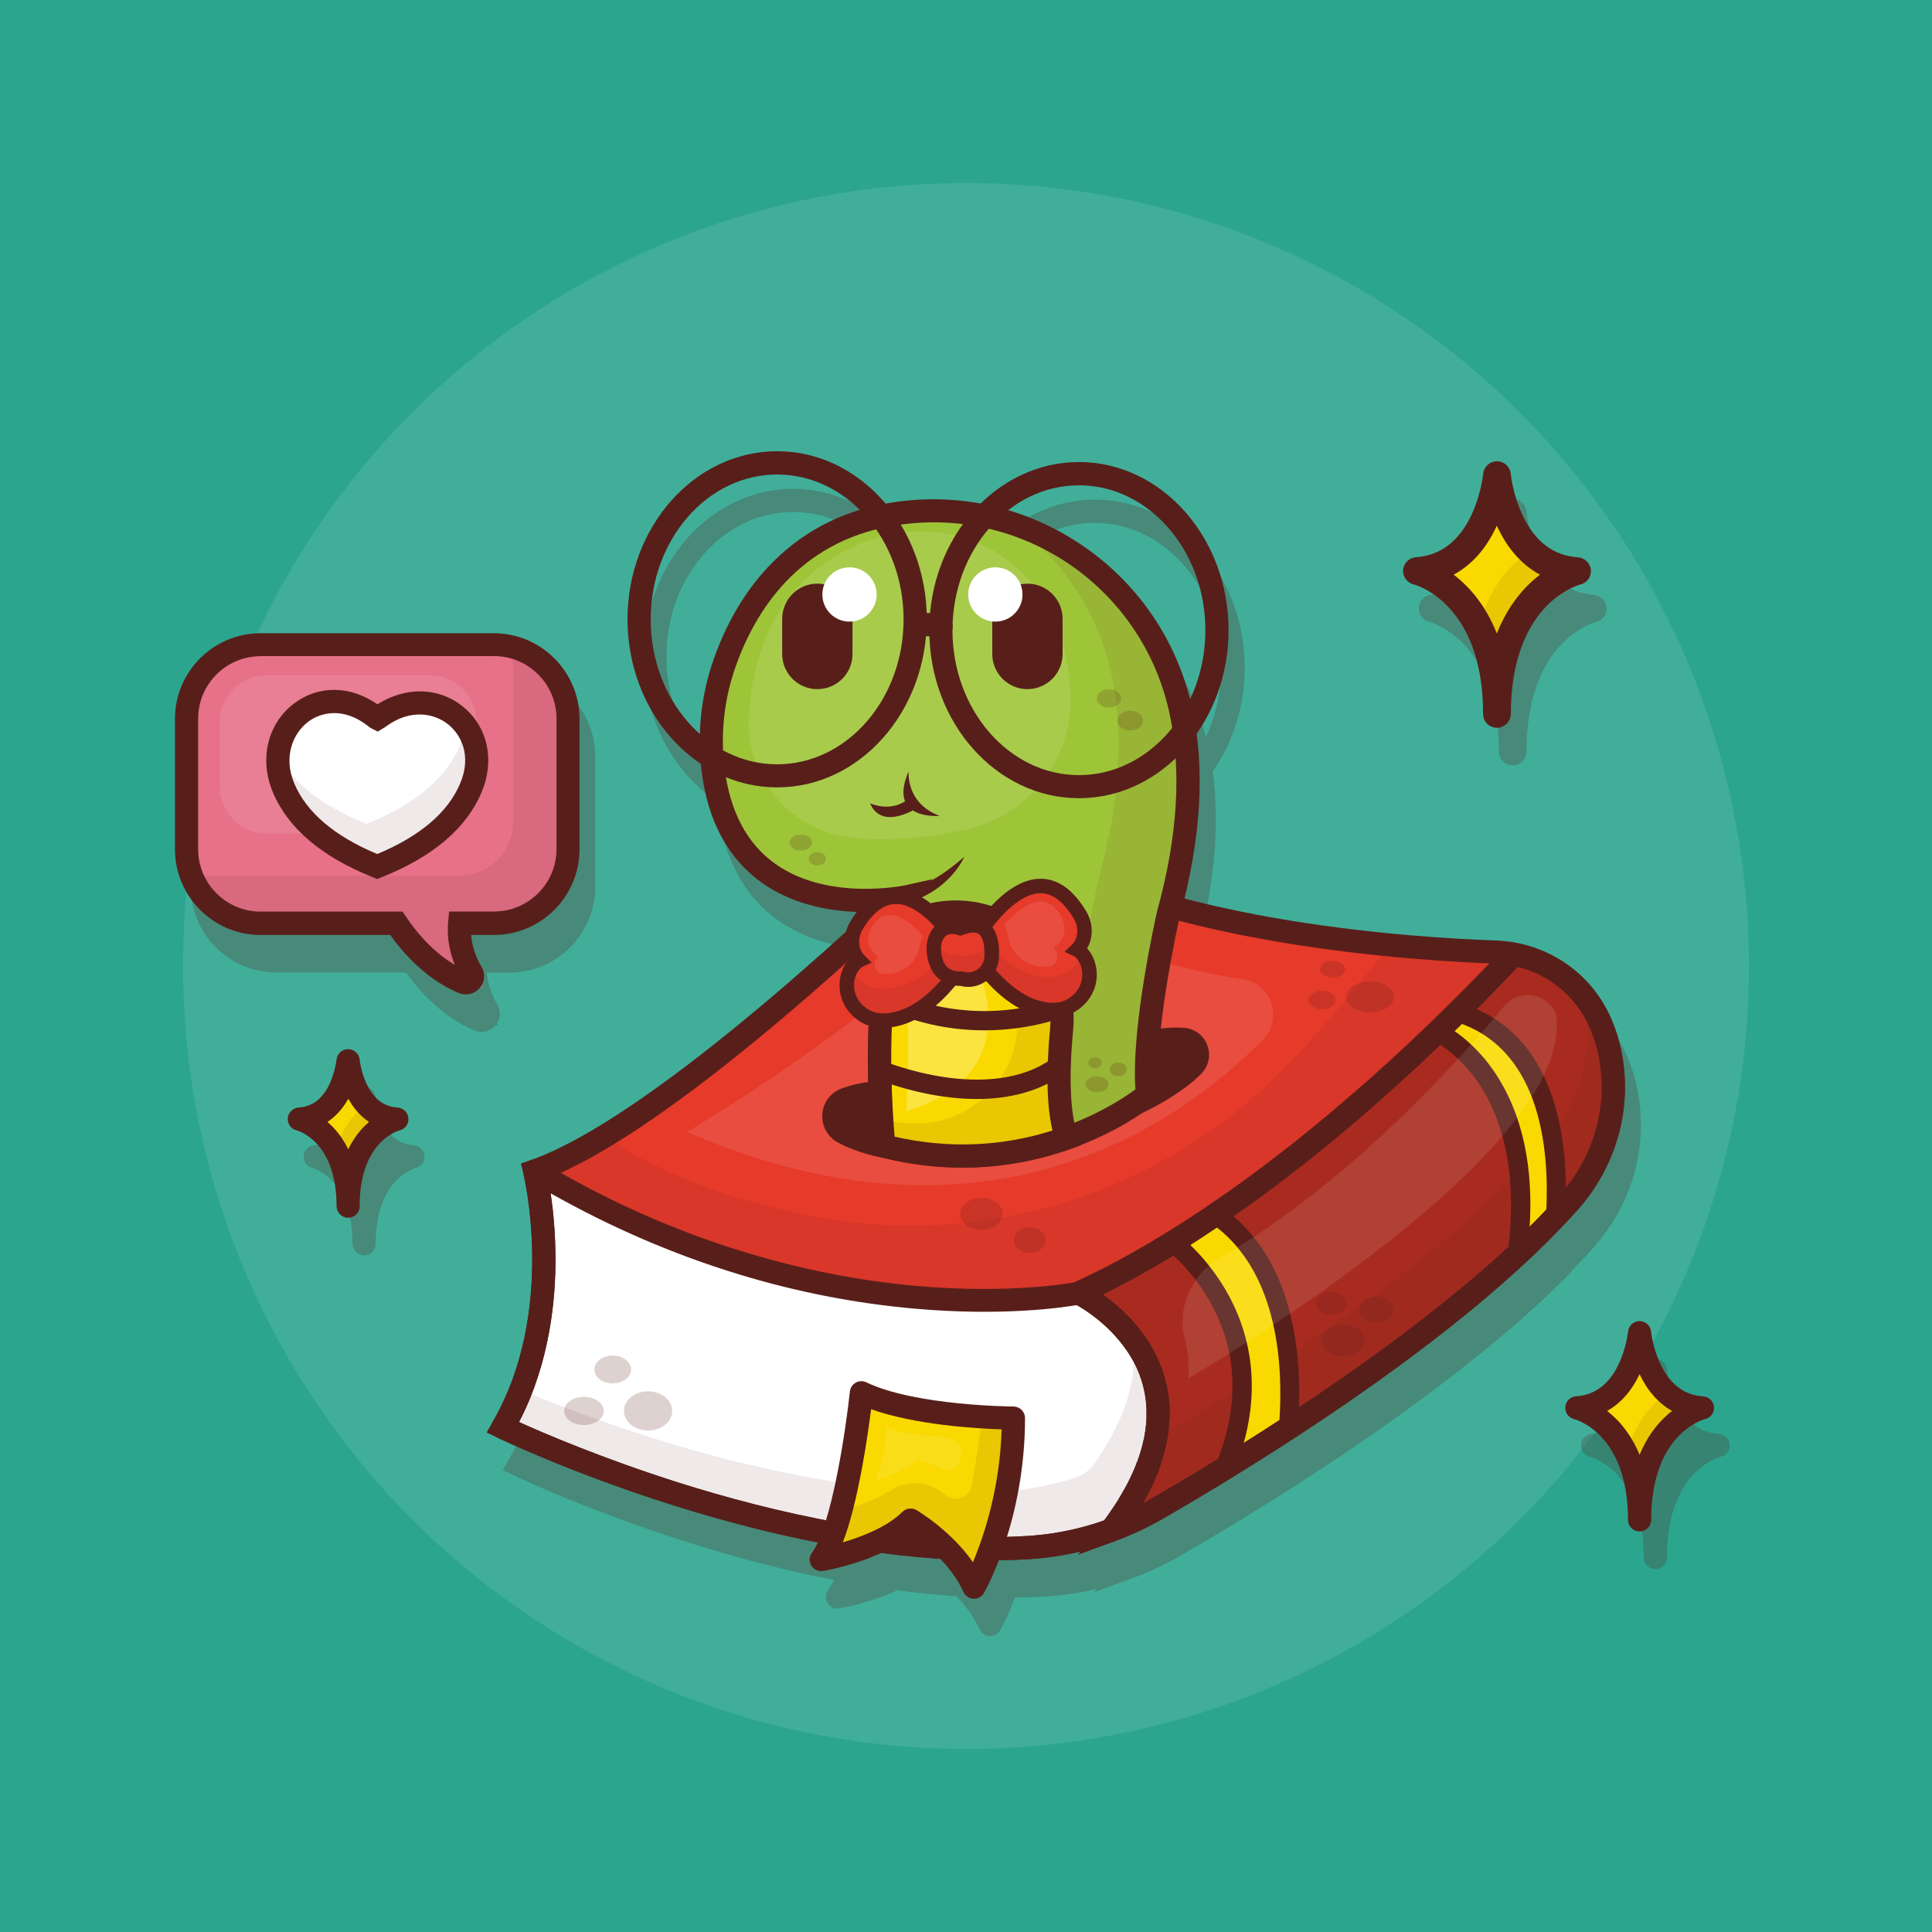 <?xml version="1.0" encoding="utf-8"?>
<!-- Generator: Adobe Illustrator 21.0.0, SVG Export Plug-In . SVG Version: 6.00 Build 0)  -->
<svg version="1.1" xmlns="http://www.w3.org/2000/svg" xmlns:xlink="http://www.w3.org/1999/xlink" x="0px" y="0px"
	 viewBox="0 0 2000 2000" style="enable-background:new 0 0 2000 2000;" xml:space="preserve">
<style type="text/css">
	.st0{fill:#2CA58F;}
	.st1{opacity:0.1;fill:#FFFFFF;}
	.st2{opacity:0.25;}
	.st3{fill:#581F1A;}
	.st4{fill:#E63A2A;}
	.st5{opacity:0.1;}
	.st6{fill:#FFFFFF;}
	.st7{fill:#A92B1F;}
	.st8{fill:#FAD902;}
	.st9{fill:#E77189;}
	.st10{fill:#FAD900;}
	.st11{fill:none;}
	.st12{fill:#9EC538;}
	.st13{opacity:0.2;}
</style>
<g id="Layer_1">
	<rect class="st0" width="2000" height="2000"/>
	<g>
		<circle class="st1" cx="1000" cy="1000" r="810.5"/>
	</g>
	<g class="st2">
		<path class="st3" d="M1628.1,1314.4c0.8-0.8,1.5-1.6,2.3-2.3c1.7-1.8,3.4-3.5,5-5.3c1.7-1.7,3.3-3.5,4.9-5.2
			c0.2-0.2,0.3-0.3,0.5-0.5c1.5-1.6,2.9-3.1,4.3-4.7c0.2-0.2,0.4-0.5,0.6-0.7c1.5-1.7,3-3.3,4.5-5l0,0c0,0,0,0,0.1-0.1
			c0,0,0.1-0.1,0.1-0.1c18.8-21.2,32.9-46.7,40.8-73.7c7.3-25.1,9.3-51.8,5.8-77.6c0-0.1,0-0.2,0-0.3c-0.2-1.5-0.4-3-0.7-4.5
			c-0.1-0.4-0.1-0.7-0.2-1.1c0-0.2-0.1-0.5-0.1-0.7c-0.3-1.4-0.5-2.9-0.8-4.3c0,0,0-0.1,0-0.1c0-0.2-0.1-0.5-0.1-0.7
			c-0.2-0.9-0.4-1.9-0.6-2.8c0-0.1,0-0.2-0.1-0.3c-3.6-16.3-9.1-31.1-16.6-44.3c0,0,0,0,0,0c-0.5-0.9-1.1-1.8-1.6-2.7
			c0,0-0.1-0.1-0.1-0.1c-0.5-0.9-1.1-1.7-1.6-2.6c0-0.1-0.1-0.2-0.1-0.2c-0.5-0.8-1.1-1.6-1.6-2.4c-0.1-0.1-0.1-0.2-0.2-0.3
			c-0.5-0.8-1.1-1.6-1.6-2.3c-0.1-0.1-0.2-0.3-0.3-0.4c-0.5-0.7-1.1-1.5-1.6-2.2c-0.1-0.2-0.2-0.3-0.3-0.5c-0.5-0.7-1.1-1.4-1.6-2.1
			c-0.1-0.2-0.3-0.3-0.4-0.5c-0.5-0.7-1.1-1.3-1.6-2c-0.2-0.2-0.3-0.4-0.5-0.6c-0.5-0.6-1.1-1.3-1.6-1.9c-0.2-0.2-0.4-0.4-0.5-0.6
			c-0.5-0.6-1.1-1.2-1.6-1.8c-0.2-0.2-0.4-0.4-0.6-0.6c-0.5-0.6-1.1-1.2-1.6-1.7c-0.2-0.2-0.4-0.4-0.6-0.7c-0.5-0.6-1.1-1.1-1.6-1.7
			c-0.2-0.2-0.5-0.5-0.7-0.7c-0.5-0.5-1.1-1.1-1.6-1.6c-0.2-0.2-0.5-0.4-0.7-0.7c-0.6-0.5-1.1-1.1-1.7-1.6c-0.2-0.2-0.4-0.4-0.7-0.6
			c-0.6-0.5-1.2-1.1-1.8-1.6c-0.2-0.1-0.3-0.3-0.5-0.4c-0.7-0.6-1.3-1.1-2-1.7c0,0,0,0,0,0c-1.7-1.4-3.4-2.7-5.1-4
			c-0.1-0.1-0.3-0.2-0.4-0.3c-0.7-0.5-1.4-1-2-1.5c-0.4-0.3-0.7-0.5-1.1-0.8c-0.5-0.3-1-0.7-1.5-1c-0.9-0.6-1.8-1.2-2.6-1.7
			c-0.5-0.3-0.9-0.6-1.4-0.9l-0.1,0c-0.5-0.3-0.9-0.6-1.4-0.9c-0.3-0.2-0.6-0.4-1-0.6c-0.1,0-0.2-0.1-0.2-0.1
			c-0.8-0.5-1.7-1-2.5-1.5c-0.5-0.3-0.9-0.5-1.4-0.8c-0.2-0.1-0.5-0.3-0.7-0.4c-0.9-0.5-1.9-1-2.9-1.5c-0.2-0.1-0.5-0.2-0.7-0.3
			l-0.1-0.1c0,0-0.1,0-0.1-0.1c-11.7-5.8-24.2-10-37.3-12.3l-4.6-0.9l-0.1,0.1c-5.2-0.7-10.4-1.2-15.7-1.4
			c-52.1-1.8-191.8-9.6-321.1-43.4c15.2-62,19.4-119.1,12.6-170.4c20.7-29.6,33-66.8,33-107.3c0-95.9-69.5-174-154.9-174
			c-38.9,0-74.5,16.2-101.7,42.9c-31.4-5.8-63.8-6-96-0.4c-0.9,0.1-1.7,0.3-2.6,0.5c-28.2-33.4-68.1-54.2-112.2-54.2
			c-85.4,0-154.9,78-154.9,174c0,63.5,30.5,119.2,75.9,149.6c0.2,2.3,0.5,4.7,0.8,7c6.4,52.3,27.6,91.5,62.9,116.4
			c31.4,22.1,68.1,28.9,97.9,30c-2.4,3.1-4.7,6.5-6.9,10.3c-2,3.3-3.4,6.7-4.4,10.2c-100.2,90.8-237.8,205.1-326,236.2
			c-0.1,0-0.2,0.1-0.3,0.1l-10.1,3.6l2.6,10.5c0,0,0,0,0,0.1c0.4,1.4,34.5,142.4-31.7,256.6c0,0,0,0.1-0.1,0.1l-6.4,11.1l11.6,5.6
			c0,0,0,0,0,0c0.2,0.1,8,3.8,21.8,9.9c15.3,6.7,37.9,16.3,66.1,27.1c0,0,0,0,0,0c2.4,0.9,4.8,1.8,7.2,2.7c0.1,0.1,0.3,0.1,0.4,0.2
			c3,1.1,6.1,2.3,9.2,3.4c22.3,8.3,47.5,17.1,74.7,25.7c52.1,16.5,103.1,29.7,151.8,39.2c-2,4.2-4,7.7-6,10.5
			c-2.9,3.9-3.2,9.3-0.6,13.4c2.6,4.2,7.4,6.4,12.3,5.5c1.8-0.3,31.1-5.5,60-18.7c20.9,2.8,41.3,4.8,61.1,6.1
			c9.3,9.6,18.2,21.2,24,34.2c1.8,4.1,5.8,6.9,10.4,7.1c0.2,0,0.4,0,0.6,0c4.3,0,8.3-2.3,10.4-6.1c0.7-1.2,7.4-13.2,15.3-33.7
			c11.3-0.2,22.4-0.6,33.2-1.3c0.2,0,0.3,0,0.5,0c1.5-0.1,3-0.2,4.6-0.3c0.7-0.1,1.4-0.1,2.1-0.2c0.9-0.1,1.9-0.2,2.8-0.3
			c0.9-0.1,1.8-0.2,2.7-0.3c0.6-0.1,1.3-0.1,1.9-0.2c12.4-1.4,24.7-3.6,36.8-6.4l-2.5,3.3l38.5-14.1c0,0,0,0,0,0c0,0,0,0,0,0l0,0
			c1.8-0.7,3.6-1.3,5.4-2l0.1,0c1.1-0.4,2.2-0.9,3.3-1.3c1.4-0.6,2.8-1.1,4.2-1.7c2.7-1.1,5.5-2.3,8.3-3.6c2.6-1.2,5.3-2.4,8.2-3.8
			c1.4-0.7,2.7-1.3,4-2c2.3-1.1,4.6-2.3,6.8-3.5c1.1-0.6,2.3-1.2,3.4-1.8c0.4-0.2,0.9-0.5,1.3-0.7l0.1-0.1c0,0,0.1,0,0.1,0
			c1.4-0.8,2.8-1.6,4.2-2.4c35.2-20.3,83.2-49.1,136-83.4c0.2-0.1,0.4-0.2,0.5-0.3c0.3-0.2,0.7-0.4,1-0.7c2.3-1.5,4.6-3,6.9-4.5
			c0.7-0.5,1.4-0.9,2.2-1.4c2-1.3,4.1-2.7,6.1-4c0.9-0.6,1.7-1.1,2.6-1.7c1.6-1.1,3.3-2.2,4.9-3.3c54.8-36.5,103.8-72.1,146.5-106.5
			c0.3-0.2,0.6-0.5,0.9-0.7c2-1.6,4-3.2,6-4.9c0.9-0.7,1.8-1.4,2.6-2.1c1.4-1.1,2.7-2.2,4.1-3.3c1.2-1,2.5-2,3.7-3.1
			c0.9-0.8,1.9-1.6,2.8-2.3c1.5-1.3,3-2.5,4.5-3.8c0.6-0.5,1.2-1,1.8-1.5c1.7-1.5,3.5-2.9,5.2-4.4c0.3-0.2,0.6-0.5,0.9-0.7
			c16.6-14.2,32.1-28.2,46.4-41.9c0,0,0,0,0.1-0.1c1.6-1.5,3.1-3,4.7-4.5c0.3-0.3,0.6-0.6,0.9-0.8c1.4-1.4,2.8-2.7,4.2-4.1
			c0.4-0.4,0.9-0.8,1.3-1.3c1.3-1.3,2.5-2.5,3.8-3.8c0.6-0.6,1.1-1.1,1.7-1.7c1.1-1.1,2.2-2.2,3.3-3.3
			C1626.4,1316.2,1627.2,1315.3,1628.1,1314.4z M1133.2,541.3c72.2,0,130.9,67.3,130.9,150c0,25.9-5.7,50.2-15.8,71.5
			c-16.6-65.7-56.6-122.4-113.3-160.4c-23.4-15.7-48.6-27.5-74.9-35.3C1080.9,550.8,1106.1,541.3,1133.2,541.3z M689.9,680
			c0-82.7,58.7-150,130.9-150c32.7,0,62.7,13.8,85.7,36.7c-37.1,11.3-69.2,31.3-95.5,59.8c-23.9,25.7-42.6,57.6-55.7,94.8
			c-8.7,24.9-13.6,51.1-14.3,77.3C709.9,771.3,689.9,728.3,689.9,680z"/>
		<path class="st3" d="M514.8,1039.8c-4.6-7.8-9.8-19.3-10.8-33h23.5c48.9,0,88.7-39.8,88.7-88.7V783c0-48.9-39.8-88.7-88.7-88.7
			H286.1c-48.9,0-88.7,39.8-88.7,88.7v135c0,48.9,39.8,88.7,88.7,88.7h134.2c13,18.3,37.1,46.1,71,60.1c2.3,1,4.8,1.4,7.2,1.4
			c5.4,0,10.6-2.3,14.3-6.5c0.1-0.2,0.3-0.3,0.4-0.5c1.1,0.2,2.2,0.5,3.3,0.7c0,0,0,0,0,0c0,0,0,0,0,0c0,0-0.8-0.8-2.1-2.3
			C518.2,1053.7,518.5,1046,514.8,1039.8z"/>
		<path class="st3" d="M1479.8,643.9c0.7,0.2,71.8,18.3,71.8,134.1c0,7.9,6.4,14.3,14.3,14.3s14.3-6.4,14.3-14.3
			c0-47.8,12.5-86.2,36.1-110.9c17.2-18,34.7-22.9,35.8-23.2c6.9-1.6,11.6-7.9,11-15c-0.5-7.1-6.4-12.7-13.5-13.2
			c-24.9-1.6-44-15.9-56.8-42.6c-10.4-21.7-12.6-43.5-12.7-43.8c-0.7-7.3-6.9-13-14.2-13c-7.4,0-13.6,5.6-14.3,13
			c-0.1,0.8-8.4,82.4-69.5,86.3c-7.1,0.4-12.8,6-13.4,13.1C1468.2,635.8,1472.9,642.2,1479.8,643.9z"/>
		<path class="st3" d="M427.9,1185.5c-14-0.9-24.4-8.7-31.7-23.9c-6.1-12.7-7.4-25.5-7.5-25.7c-0.6-6.1-5.7-10.8-11.9-10.8
			c0,0,0,0,0,0c-6.2,0-11.3,4.7-11.9,10.8c0,0.1-1.3,13-7.5,25.7c-7.3,15.2-17.7,23-31.7,23.9c-6,0.4-10.9,5.1-11.3,11.1
			c-0.4,6,3.4,11.3,9.3,12.6c2.5,0.7,41.2,12.3,41.2,78.4c0,6.6,5.4,12,12,12s12-5.4,12-12c0-66.1,38.7-77.7,41.2-78.4
			c5.8-1.3,9.7-6.6,9.3-12.6C438.8,1190.6,433.9,1185.9,427.9,1185.5z"/>
		<path class="st3" d="M1790.6,1495.4c-0.5-6-5.3-10.7-11.3-11c-19.2-1.2-34-12.3-43.9-32.9c-8.1-16.9-9.8-33.8-9.9-34.1
			c-0.6-6.1-5.7-10.8-11.9-10.9c0,0,0,0,0,0c-6.2,0-11.3,4.7-11.9,10.8c0,0.2-1.7,17.2-9.9,34.1c-9.9,20.6-24.7,31.7-43.9,32.9
			c-5.9,0.4-10.7,5-11.2,11c-0.5,5.9,3.4,11.3,9.2,12.7c0.6,0.1,55.7,14.2,55.7,104.3c0,6.6,5.4,12,12,12s12-5.4,12-12
			c0-88.5,52.7-103.6,55.7-104.3C1787.2,1506.7,1791.1,1501.3,1790.6,1495.4z"/>
	</g>
</g>
<g id="Layer_2">
	<g>
		<path d="M1008,1137.8c-20.2,0-36.9-2.2-49.8-4.8c-31.1-6.4-47.5-16.9-47.7-17.1l0.6-1c0.2,0.1,16.5,10.6,47.4,16.9
			c28.5,5.8,75.5,9.2,137.9-7.7l0.3,1.1C1062.3,1134.6,1032.5,1137.8,1008,1137.8z"/>
	</g>
	<g>
		<path class="st4" d="M972.8,890.2c-91.1,87.9-298.6,279.5-419.3,321.9c0,0,36.4,145.8-33,265.5c0,0,292.4,141.3,545.8,124.3
			c46.3-3.1,91.2-16.8,131.4-40c97.4-56.2,310.8-187.2,427.3-318.3c35.8-40.3,52-94.7,42.7-147.8c-5.4-31-19.2-63-49.7-85.8
			c-20.6-15.4-45.6-23.7-71.3-24.5c-73.8-2.5-333.2-17.5-482.2-105.9C1035.1,862,997.5,866.3,972.8,890.2z"/>
	</g>
	<g class="st5">
		<path class="st6" d="M1307.2,1076.6c-88.3,89.1-288.6,228.8-596.1,95.2c0,0,174.7-103.4,262.4-194.8
			c27.3-28.5,69.2-37.5,105.9-23.2c56.1,21.9,137.9,50.3,206.7,59.8C1316.3,1017.8,1328.7,1054.9,1307.2,1076.6z"/>
	</g>
	<g class="st5">
		<path class="st3" d="M1625.1,1243.6c-116.5,131-329.9,262.1-427.3,318.3c-40.2,23.2-85.1,36.9-131.4,40
			c-253.4,17-545.8-124.3-545.8-124.3c69.4-119.7,33-265.5,33-265.5c21.5-7.6,45.8-19.9,71.8-35.5c69.1,45.4,148.9,70.4,223,83.7
			c178.1,32,360.2-28.2,485.4-158.8c42.7-44.6,78.8-89.2,104.7-123.3c47.5,4.6,86.3,6.5,108.3,7.3c25.7,0.9,50.7,9.2,71.3,24.5
			c30.5,22.8,44.3,54.7,49.7,85.8C1677.1,1148.9,1660.9,1203.3,1625.1,1243.6z"/>
	</g>
	<g>
		<path class="st6" d="M1199.1,1466.4c0,0.5,0,1.1,0,1.6c-0.1,3.2-0.3,6.4-0.7,9.7c-0.4,3.9-1,7.8-1.8,11.8c-0.2,1-0.4,2.1-0.6,3.1
			c0,0.1-0.1,0.2-0.1,0.4c-0.4,1.7-0.8,3.5-1.2,5.3c-0.2,0.6-0.3,1.2-0.5,1.8c-0.5,1.8-1,3.6-1.5,5.4c-0.5,1.8-1.1,3.6-1.7,5.4
			c-0.2,0.6-0.4,1.3-0.7,1.9c-0.6,1.9-1.3,3.7-2,5.6c0,0,0,0,0,0c-0.5,1.2-1,2.5-1.5,3.8c-0.4,1-0.8,2-1.3,3
			c-0.1,0.3-0.3,0.6-0.4,0.9c-0.3,0.6-0.5,1.2-0.8,1.9c-0.6,1.3-1.2,2.6-1.8,3.9c-0.3,0.6-0.6,1.3-0.9,2c-0.6,1.3-1.3,2.6-1.9,4
			c-1,2-2,4-3.1,6c-0.4,0.7-0.7,1.4-1.1,2c-0.4,0.7-0.8,1.4-1.1,2c-0.4,0.7-0.8,1.4-1.2,2c-0.4,0.7-0.8,1.4-1.2,2.1
			c-0.4,0.7-0.8,1.4-1.2,2.1c-0.8,1.4-1.7,2.8-2.5,4.2c-0.4,0.7-0.9,1.4-1.3,2.1c-0.9,1.5-1.9,3-2.8,4.4c-0.4,0.6-0.8,1.3-1.3,1.9
			c-1.4,2.1-2.9,4.3-4.4,6.5c-2.5,3.6-5.2,7.3-8,11c-26.9,9.9-55.2,15.9-83.9,17.8c-253.4,17-545.8-124.3-545.8-124.3
			c69.4-119.7,33-265.5,33-265.5c300.2,180.5,563.4,126.7,563.4,126.7s21.2,10.4,42.1,31.6c0.6,0.7,1.3,1.3,1.9,2
			c0.3,0.3,0.6,0.7,1,1c0.6,0.7,1.3,1.4,1.9,2.1c0.6,0.7,1.3,1.4,1.9,2.2c0.6,0.7,1.3,1.5,1.9,2.2c0.3,0.4,0.6,0.7,0.9,1.1
			c3.1,3.8,6.1,7.8,9,12.1c0.9,1.3,1.7,2.6,2.5,3.9c3.3,5.4,6.4,11.1,9,17.2c0.6,1.5,1.3,3.1,1.9,4.7
			C1196.3,1432.9,1199.5,1448.7,1199.1,1466.4z"/>
	</g>
	<g class="st5">
		<path class="st3" d="M1199.1,1466.4c0,0.5,0,1.1,0,1.6c-0.1,3.2-0.4,6.4-0.7,9.7c-0.4,3.9-1,7.8-1.8,11.8c-0.2,1-0.4,2.1-0.6,3.1
			c0,0.1-0.1,0.3-0.1,0.4c-0.4,1.7-0.8,3.5-1.2,5.3c-0.2,0.6-0.3,1.2-0.5,1.8c-0.5,1.8-1,3.6-1.5,5.4c-0.5,1.8-1.1,3.6-1.7,5.4
			c-0.2,0.6-0.4,1.3-0.7,1.9c-0.7,1.8-1.3,3.7-2.1,5.6c0,0,0,0,0,0c-0.5,1.3-1,2.5-1.5,3.8c-0.4,1-0.8,2-1.3,3
			c-0.1,0.3-0.3,0.6-0.4,0.9c-0.3,0.6-0.5,1.2-0.8,1.9c-0.6,1.3-1.2,2.6-1.8,3.9c-0.3,0.6-0.6,1.3-0.9,2c-0.6,1.3-1.3,2.6-1.9,4
			c-1,2-2,4-3.1,6c-0.4,0.7-0.7,1.3-1.1,2c-0.4,0.7-0.8,1.4-1.1,2c-0.4,0.7-0.8,1.4-1.2,2c-0.4,0.7-0.8,1.4-1.2,2.1
			c-0.4,0.7-0.8,1.4-1.2,2.1c-0.8,1.4-1.7,2.8-2.5,4.2c-0.4,0.7-0.9,1.4-1.3,2.1c-0.9,1.5-1.9,3-2.8,4.5c-0.4,0.6-0.9,1.3-1.3,1.9
			c-1.4,2.1-2.9,4.3-4.4,6.5c-2.5,3.6-5.2,7.3-8,11c-26.9,9.9-55.2,15.9-83.9,17.8c-253.4,17-545.8-124.3-545.8-124.3
			c7.4-12.8,13.6-25.8,18.8-38.9c91.2,38.2,307.8,117.7,501.6,104.7c24.3-1.6,48.1-6.2,71.2-13.4c8.4-2.6,15.7-8,20.7-15.2
			c0,0,0.1-0.1,0.1-0.1c1.5-2.2,3-4.3,4.4-6.5c0.4-0.6,0.8-1.3,1.3-1.9c1-1.5,1.9-3,2.8-4.4c0.5-0.7,0.9-1.4,1.3-2.1
			c0.9-1.4,1.7-2.8,2.5-4.2c0.4-0.7,0.8-1.4,1.2-2.1c0.4-0.7,0.8-1.4,1.2-2.1c0.4-0.7,0.8-1.4,1.2-2c0.4-0.7,0.8-1.3,1.1-2
			c0.4-0.7,0.7-1.3,1.1-2c1.1-2,2.1-4,3.1-6c0.7-1.3,1.3-2.7,1.9-4c0.3-0.7,0.6-1.3,0.9-2c0.6-1.3,1.2-2.6,1.8-3.9
			c0.3-0.6,0.6-1.3,0.8-1.9c0.1-0.3,0.3-0.6,0.4-0.9c0.4-1,0.8-2,1.3-3c0.5-1.3,1-2.5,1.5-3.8c0,0,0,0,0,0c0.7-1.9,1.4-3.8,2.1-5.6
			c0.2-0.7,0.4-1.3,0.7-1.9c0.6-1.8,1.2-3.6,1.7-5.4c0.5-1.8,1-3.6,1.5-5.4c0.2-0.6,0.3-1.2,0.5-1.8c0.4-1.8,0.8-3.5,1.2-5.3
			c0-0.1,0-0.3,0.1-0.4c0.2-1.1,0.4-2.1,0.6-3.1c0.8-4,1.4-8,1.8-11.8c0.4-3.3,0.6-6.6,0.7-9.7c0-0.5,0-1.1,0.1-1.6
			c0.2-7.8-0.3-15.2-1.4-22.3c1.8,2.4,3.6,4.9,5.4,7.5c0.9,1.3,1.7,2.6,2.5,3.9c3.3,5.4,6.3,11.1,9,17.2c0.6,1.5,1.3,3.1,1.9,4.6
			C1196.3,1432.9,1199.5,1448.7,1199.1,1466.4z"/>
	</g>
	<g>
		<path class="st7" d="M1624.9,1243.8c-4.7,5.3-9.6,10.6-14.6,15.8c-12.4,13.1-25.8,26.2-39.8,39.2c-71,65.9-159.2,129-236.8,179.6
			c-23.2,15.1-45.5,29.1-66,41.8c-26.7,16.4-50.6,30.5-69.9,41.6c-1.4,0.8-2.8,1.6-4.1,2.3c-1.1,0.6-2.3,1.3-3.4,1.9
			c-2.5,1.4-5.1,2.7-7.7,4c-1.3,0.6-2.6,1.3-3.9,1.9c-2.6,1.3-5.2,2.5-7.8,3.7c-2.6,1.2-5.3,2.3-8,3.5c-1.3,0.6-2.7,1.1-4,1.6
			c-1.1,0.5-2.2,0.9-3.4,1.3c-1.7,0.7-3.4,1.3-5.2,2c2.8-3.7,5.5-7.4,8-11c1.5-2.2,3-4.3,4.4-6.5c0.4-0.6,0.8-1.3,1.3-1.9
			c1-1.5,1.9-3,2.8-4.4c0.5-0.7,0.9-1.4,1.3-2.1c0.9-1.4,1.7-2.8,2.5-4.2c0.4-0.7,0.8-1.4,1.2-2.1c0.4-0.7,0.8-1.4,1.2-2.1
			c0.4-0.7,0.8-1.4,1.2-2c0.4-0.7,0.8-1.4,1.1-2c0.4-0.7,0.7-1.4,1.1-2c1.1-2,2.1-4,3.1-6c0.7-1.3,1.3-2.6,1.9-4
			c0.3-0.7,0.6-1.3,0.9-2c0.6-1.3,1.2-2.6,1.8-3.9c0.3-0.6,0.5-1.2,0.8-1.9c0.1-0.3,0.3-0.6,0.4-0.9c0.4-1,0.9-2,1.3-3
			c0.5-1.3,1-2.5,1.5-3.8c0,0,0,0,0,0c0.7-1.9,1.4-3.8,2-5.6c0.2-0.6,0.5-1.3,0.7-1.9c0.6-1.8,1.2-3.6,1.7-5.4
			c0.5-1.8,1-3.6,1.5-5.4c0.2-0.6,0.3-1.2,0.5-1.8c0.4-1.8,0.9-3.5,1.2-5.3c0-0.1,0-0.3,0.1-0.4c0.2-1,0.4-2.1,0.6-3.1
			c0.8-4,1.4-8,1.8-11.8c0.4-3.3,0.6-6.5,0.7-9.7c0-0.5,0-1.1,0-1.6c0.4-17.7-2.8-33.5-8.1-47.5c-0.6-1.6-1.2-3.1-1.9-4.7
			c-2.6-6.1-5.7-11.8-9-17.2c-0.8-1.3-1.7-2.6-2.5-3.9c-2.9-4.3-5.9-8.3-9-12.1c-0.3-0.4-0.6-0.8-0.9-1.1c-0.6-0.8-1.2-1.5-1.9-2.2
			c-0.6-0.7-1.3-1.4-1.9-2.2c-0.6-0.7-1.3-1.4-1.9-2.1c-0.3-0.3-0.6-0.7-1-1c-0.6-0.7-1.3-1.3-1.9-2c-20.9-21.2-42.1-31.6-42.1-31.6
			c7.5-3.4,14.9-7,22.3-10.7c1.5-0.7,3-1.5,4.4-2.2c1.5-0.7,2.9-1.5,4.4-2.2c4.5-2.3,8.9-4.6,13.4-7c1.5-0.8,3-1.6,4.4-2.4
			c2.9-1.6,5.9-3.2,8.8-4.8c13.2-7.3,26.3-15.1,39.3-23.1c1.4-0.9,2.9-1.8,4.3-2.7c1.4-0.9,2.9-1.8,4.3-2.7c2.9-1.8,5.7-3.6,8.6-5.5
			c1.4-0.9,2.9-1.8,4.3-2.8c5.7-3.7,11.4-7.4,17.1-11.2c1.4-0.9,2.8-1.9,4.2-2.8c0.6-0.4,1.2-0.8,1.7-1.2c2.3-1.6,4.6-3.1,6.9-4.7
			c1.3-0.9,2.6-1.8,4-2.8c5.6-3.9,11.1-7.8,16.7-11.8c1.4-1,2.8-2,4.1-3c8.2-6,16.4-12,24.5-18.1c1.3-1,2.7-2,4-3
			c6.2-4.7,12.4-9.5,18.6-14.3c1.7-1.4,3.5-2.7,5.2-4.1c9.2-7.2,18.2-14.5,27-21.8c2.5-2.1,5-4.1,7.5-6.2
			c11.2-9.3,22.2-18.7,32.9-28c1.2-1,2.4-2.1,3.5-3.1s2.3-2.1,3.5-3.1c2.3-2.1,4.7-4.1,7-6.2c1.1-1,2.3-2,3.4-3.1
			c8-7.1,15.8-14.2,23.5-21.2c1.9-1.8,3.9-3.6,5.8-5.3c3.4-3.2,6.8-6.4,10.2-9.5c1-1,2.1-2,3.1-2.9c3.1-2.9,6.2-5.8,9.2-8.7
			c2.9-2.8,5.8-5.6,8.7-8.3c1.1-1,2.1-2,3.2-3.1c1.9-1.9,3.9-3.7,5.7-5.6c3.8-3.7,7.5-7.3,11.1-10.9c0.3-0.3,0.6-0.6,0.9-0.9
			c2.1-2.1,4.1-4.1,6.2-6.1c1.2-1.2,2.4-2.4,3.5-3.5c1.7-1.7,3.4-3.4,5.1-5.1c0.8-0.8,1.7-1.7,2.5-2.5c2.5-2.5,4.9-5,7.3-7.5
			c0.8-0.8,1.6-1.6,2.4-2.4c11.8-12.1,22.4-23.2,31.5-32.9c5.7,1.1,11.3,2.6,16.9,4.5c3.3,1.1,6.5,2.4,9.7,3.8c0,0,0,0,0,0
			c1.1,0.5,2.1,0.9,3.1,1.4c0.9,0.4,1.8,0.8,2.6,1.3c0.3,0.2,0.7,0.3,1,0.5c0.6,0.3,1.2,0.6,1.8,0.9c0.4,0.2,0.8,0.4,1.2,0.6
			c0.8,0.4,1.5,0.8,2.3,1.3c0.5,0.3,1,0.6,1.6,0.9c0.3,0.1,0.5,0.3,0.8,0.5c0.5,0.3,1,0.6,1.6,0.9c1.5,0.9,3,1.9,4.4,2.9
			c0.5,0.3,1,0.7,1.5,1c0.8,0.5,1.5,1.1,2.3,1.6c29.1,21.8,43,51.9,48.9,81.6C1677.8,1146,1661.8,1202.4,1624.9,1243.8z"/>
	</g>
	<g class="st5">
		<path class="st3" d="M1624.9,1243.8c-4.7,5.3-9.6,10.6-14.6,15.8c-12.4,13.1-25.8,26.2-39.8,39.2c-71,65.9-159.3,129-236.8,179.6
			c-23.2,15.1-45.5,29.1-66,41.8c-26.8,16.4-50.6,30.5-69.9,41.6c-1.4,0.8-2.8,1.6-4.1,2.3c-1.1,0.6-2.3,1.3-3.4,1.9
			c-2.6,1.4-5.1,2.7-7.7,4c-1.3,0.7-2.6,1.3-3.9,1.9c-2.6,1.3-5.2,2.5-7.8,3.7c-2.6,1.2-5.3,2.3-8,3.5c-1.3,0.6-2.7,1.1-4,1.6
			c-1.1,0.4-2.2,0.9-3.4,1.3c-1.7,0.7-3.4,1.3-5.2,2c2.8-3.7,5.5-7.4,8-11c1.5-2.2,3-4.3,4.4-6.5c0.4-0.6,0.8-1.3,1.3-1.9
			c1-1.5,1.9-3,2.8-4.5c0.5-0.7,0.9-1.4,1.3-2.1c0.9-1.4,1.7-2.8,2.5-4.2c0.4-0.7,0.8-1.4,1.2-2.1c0.4-0.7,0.8-1.4,1.2-2.1
			c0.4-0.7,0.8-1.4,1.2-2c0.4-0.7,0.8-1.4,1.1-2c0.4-0.7,0.7-1.3,1.1-2c1.1-2,2.1-4,3.1-6c0.7-1.3,1.3-2.7,1.9-4
			c0.3-0.7,0.6-1.3,0.9-2c0.6-1.3,1.2-2.6,1.8-3.9c0.3-0.6,0.6-1.3,0.8-1.9c0.1-0.3,0.3-0.6,0.4-0.9c0.4-1,0.9-2,1.3-3
			c0.5-1.3,1-2.5,1.5-3.8c0,0,0,0,0,0c0.7-1.9,1.4-3.8,2.1-5.6c0.2-0.7,0.4-1.3,0.7-1.9c0.6-1.8,1.2-3.6,1.7-5.4
			c0.5-1.8,1-3.6,1.5-5.4c0.2-0.6,0.3-1.2,0.5-1.8c0.4-1.8,0.8-3.5,1.2-5.3c0-0.1,0-0.3,0.1-0.4c0.2-0.9,0.4-1.8,0.5-2.7
			c13.5-8,28.4-16.9,44.3-26.7c20.6-12.6,42.8-26.6,66-41.8c77.6-50.6,165.8-113.7,236.8-179.6c14-13,27.3-26.1,39.8-39.2
			c5-5.3,9.9-10.6,14.6-15.8c36.9-41.4,52.9-97.8,42.1-152.2c-0.3-1.6-0.6-3.1-1-4.7c15.3,18.6,23.8,40.2,28,61.7
			C1677.8,1146,1661.8,1202.4,1624.9,1243.8z"/>
	</g>
	<g>
		<path class="st8" d="M1333.8,1478.5c-23.2,15.1-45.5,29.1-66,41.8c61.3-149.4-53.7-233.9-53.7-233.9c1.4-0.9,2.9-1.8,4.3-2.7
			c1.4-0.9,2.9-1.8,4.3-2.7c2.9-1.8,5.7-3.6,8.6-5.5c1.4-0.9,2.9-1.8,4.3-2.8c5.7-3.7,11.4-7.4,17.1-11.2c1.4-0.9,2.8-1.9,4.2-2.8
			c0.6-0.4,1.2-0.8,1.7-1.2C1336.2,1311.1,1338.5,1421.3,1333.8,1478.5z"/>
	</g>
	<g>
		<path class="st8" d="M1610.4,1259.6c-12.4,13.1-25.8,26.2-39.8,39.2c24.6-183.4-82.8-230.5-82.8-230.5c1.1-1,2.1-2,3.2-3.1
			c1.9-1.9,3.9-3.7,5.7-5.6c3.8-3.7,7.5-7.3,11.1-10.9c0.3-0.3,0.6-0.6,0.9-0.9C1606,1077.4,1614.8,1190.2,1610.4,1259.6z"/>
	</g>
	<g>
		<path class="st9" d="M511.2,667.3H269.8c-42.4,0-76.7,34.4-76.7,76.7v135c0,42.4,34.4,76.7,76.7,76.7h140.5
			c13.2,19.8,44.2,58.5,89.9,67.3c0,0-28-27.4-24.5-67.3h35.5c42.4,0,76.7-34.4,76.7-76.7v-135C587.9,701.7,553.6,667.3,511.2,667.3
			z"/>
	</g>
	<g class="st5">
		<path class="st6" d="M444.5,862.8H276.3c-27,0-48.9-21.9-48.9-48.9v-66c0-27,21.9-48.9,48.9-48.9h168.2c27,0,48.9,21.9,48.9,48.9
			v66C493.4,840.9,471.5,862.8,444.5,862.8z"/>
	</g>
	<g class="st5">
		<path class="st3" d="M587.9,744.1v135c0,42.4-34.4,76.7-76.7,76.7h-35.5c-3.5,39.9,24.5,67.3,24.5,67.3
			c-45.7-8.7-76.7-47.5-89.9-67.3H269.8c-32.7,0-60.6-20.5-71.7-49.3H476c30.4,0,55-24.6,55-55V669.9
			C563.8,678.7,587.9,708.6,587.9,744.1z"/>
	</g>
	<g>
		<path class="st6" d="M392.8,742.1c-1.5,1.1-2.3,1.6-2.3,1.6s-0.9-0.5-2.3-1.6c-55.5-44.4-120.6,11.1-94.7,73.2
			c11.7,28,38.8,58.5,97.1,81.7c58.3-23.2,85.4-53.7,97.1-81.7C513.4,753.3,448.9,701.4,392.8,742.1z"/>
	</g>
	<g class="st5">
		<path class="st3" d="M487.5,815.3c-11.7,28-38.8,58.5-97,81.7c-58.3-23.3-85.4-53.7-97.1-81.7c-4.8-11.5-6.5-22.7-5.7-33.2
			c13.9,24.8,41,50.5,91.7,70.8c58.3-23.2,85.4-53.7,97-81.7c2.8-6.7,4.5-13.3,5.3-19.7C493.9,767.8,497.8,790.8,487.5,815.3z"/>
	</g>
	<g>
		<path class="st10" d="M360.4,1098.2c0,0-5.4,57.5-50.4,60.4c0,0,50.4,11.9,50.4,90.1c0-78.1,50.4-90.1,50.4-90.1
			C365.8,1155.7,360.4,1098.2,360.4,1098.2z"/>
	</g>
	<g class="st5">
		<path class="st3" d="M410.8,1158.6c0,0-50.4,11.9-50.4,90.1c0-25.5-5.4-44-12.6-57.3c6.8-26.5,20.7-40.7,31.5-47.9
			C386.6,1151.5,396.8,1157.7,410.8,1158.6z"/>
	</g>
	<g>
		<path class="st3" d="M1023.2,1615.3c-46.9,0-97.5-4.6-151-13.8c-56.3-9.7-116-24.5-177.3-43.9c-104.4-33.1-178.7-68.8-179.5-69.1
			l-11.7-5.6l6.5-11.2c66.2-114.2,32.1-255.2,31.7-256.6l-2.7-10.6l10.3-3.6c119.5-42,330-237.3,414.9-319.3v0
			c28.5-27.5,72.2-32.6,106.3-12.3c146,86.7,401.6,101.7,476.5,104.2c28.8,1,55.8,10.3,78,26.9c29.1,21.7,47.3,53.1,54.3,93.3
			c4.8,27.7,3.2,56.8-4.8,84.1c-7.9,27.1-22,52.6-40.8,73.7c-51.3,57.7-126.3,121.3-222.9,189.1c-79.5,55.8-156.7,102.4-207.4,131.6
			c-41.6,24-88.8,38.4-136.6,41.6C1052.9,1614.8,1038.2,1615.3,1023.2,1615.3z M537.3,1472.1c24.5,11.1,86,37.6,165.2,62.7
			c94.5,29.9,234.2,63.7,363.2,55.1c44.2-3,87.8-16.3,126.2-38.4c88.7-51.2,307.5-184.4,424.3-315.9c33.9-38.2,48.5-88.4,39.9-137.8
			c-5.9-34-21.1-60.3-45.1-78.2c-18.3-13.7-40.6-21.4-64.5-22.2c-76.3-2.6-337-18-487.9-107.6c-24.8-14.7-56.7-11.1-77.4,9
			c-48.2,46.5-121.8,115.2-199.3,178.7c-89.4,73.3-161.5,121.1-214.5,142.2c2.8,14.7,7.3,43.7,7.7,80.2
			C575.5,1345.4,569,1411.1,537.3,1472.1z"/>
	</g>
	<g>
		<path class="st3" d="M1023.1,1615.3c-46.9,0-97.5-4.6-151-13.8c-56.3-9.7-116-24.5-177.3-43.9c-104.4-33.1-178.7-68.8-179.5-69.1
			c-3-1.5-5.3-4.1-6.3-7.3s-0.6-6.6,1.1-9.5c66.2-114.2,32.1-255.2,31.7-256.6c-1.2-4.7,0.6-9.7,4.5-12.6c3.9-2.9,9.2-3.1,13.3-0.6
			c153.1,92,296.1,121.1,389.1,129.3c100.4,8.9,165-4,165.6-4.1c2.6-0.5,5.3-0.2,7.7,1c0.9,0.5,23.3,11.5,45.4,34
			c0.7,0.7,1.3,1.4,2,2.1c0,0,0.1,0.1,0.1,0.1c0.3,0.3,0.5,0.6,0.8,0.9c0,0,0.1,0.1,0.1,0.1c0.7,0.7,1.4,1.5,2.1,2.2
			c0.7,0.7,1.3,1.5,2,2.3c0,0,0.1,0.1,0.1,0.1l0.5,0.6c0.5,0.6,1,1.2,1.5,1.8c0.3,0.3,0.7,0.8,1,1.2c3.5,4.2,6.8,8.6,9.7,13.1
			c0.9,1.4,1.8,2.8,2.7,4.2c3.8,6.1,7.1,12.5,9.8,18.8c0.8,1.9,1.5,3.5,2.1,5c6.4,16.6,9.4,34.1,9,52.1l-12-0.3l12,0.3l-12-0.3
			l12,0.3c0,0.6,0,1.2-0.1,1.8c-0.1,3.4-0.4,7-0.8,10.5c-0.5,4.4-1.1,8.6-1.9,12.8c-0.2,1.1-0.4,2.2-0.7,3.3c0,0.1,0,0.2-0.1,0.3
			c0,0.1,0,0.1,0,0.2c-0.4,1.8-0.8,3.7-1.3,5.6c-0.2,0.7-0.3,1.4-0.5,2c-0.6,2.2-1.1,4-1.6,5.7c-0.6,2.1-1.2,4-1.8,5.8
			c-0.2,0.6-0.5,1.4-0.7,2.1c-0.7,1.9-1.4,3.8-2.1,5.7c0,0.1,0,0.1-0.1,0.2c-0.5,1.3-1,2.7-1.6,4c-0.5,1.1-0.9,2.1-1.3,3.2
			c0,0.1-0.1,0.1-0.1,0.2c-0.1,0.2-0.2,0.5-0.3,0.7c0,0,0,0.1-0.1,0.1l-0.3,0.6c-0.2,0.5-0.4,0.9-0.6,1.4c-0.6,1.3-1.2,2.7-1.9,4.1
			c-0.3,0.6-0.6,1.2-0.9,1.9l-0.1,0.1c-0.7,1.4-1.3,2.8-2,4.1c-1.3,2.5-2.3,4.5-3.3,6.4c-0.4,0.7-0.8,1.4-1.2,2.1
			c-0.4,0.7-0.8,1.4-1.2,2.2c-0.4,0.7-0.8,1.4-1.2,2.1l-1.2,2.1c-0.5,0.8-0.9,1.5-1.3,2.3c-0.8,1.4-1.7,2.8-2.6,4.3l-0.3,0.4
			c-0.4,0.6-0.8,1.2-1.2,1.9c-0.9,1.4-1.9,3-2.9,4.5c0,0.1-0.1,0.1-0.1,0.2l-1.2,1.8c-1.5,2.2-3,4.5-4.6,6.8
			c-2.6,3.7-5.4,7.5-8.2,11.3c-1.4,1.8-3.3,3.2-5.4,4c-28.1,10.3-57.4,16.5-87.3,18.5C1052.9,1614.8,1038.2,1615.3,1023.1,1615.3z
			 M537.3,1472.1c24.5,11.1,86,37.6,165.2,62.7c94.5,29.9,234.2,63.8,363.1,55.1c26.4-1.8,52.4-7.1,77.3-15.9
			c1.9-2.6,3.8-5.2,5.6-7.8c1.5-2.1,2.9-4.2,4.2-6.2c0,0,0-0.1,0.1-0.1l1.2-1.8c0.9-1.4,1.8-2.8,2.7-4.2c0.4-0.6,0.7-1.1,1-1.7
			l0.2-0.4c0.8-1.3,1.6-2.6,2.4-4c0.4-0.7,0.8-1.3,1.2-2l1.1-2c0.4-0.6,0.7-1.3,1.1-1.9c0.4-0.7,0.7-1.3,1.1-1.9
			c0.4-0.7,0.7-1.3,1.1-2c0.9-1.7,1.8-3.5,3-5.8c0.6-1.2,1.2-2.5,1.8-3.7l0-0.1c0.3-0.6,0.6-1.2,0.8-1.8c0.6-1.3,1.1-2.5,1.7-3.7
			c0.2-0.4,0.4-0.8,0.5-1.2l0.3-0.6c0.1-0.3,0.3-0.6,0.4-0.9c0.4-1,0.8-1.9,1.2-2.9c0.4-1,0.9-2.2,1.3-3.3c0-0.1,0-0.1,0.1-0.2
			c0.7-1.7,1.3-3.5,1.9-5.3c0.2-0.6,0.4-1.1,0.6-1.7c0.5-1.6,1.1-3.3,1.6-5.2c0.4-1.5,0.9-3.1,1.4-5c0.2-0.6,0.3-1.1,0.4-1.7
			c0.4-1.6,0.8-3.2,1.1-4.7c0-0.2,0.1-0.5,0.2-0.7c0.2-0.9,0.4-1.7,0.5-2.6c0.7-3.6,1.2-7.2,1.6-10.9c0.3-2.9,0.5-5.9,0.6-8.8
			c0-0.5,0-1,0-1.4c0,0,0,0,0-0.1c0.4-14.9-2.1-29.3-7.3-42.9c-0.5-1.3-1.1-2.7-1.7-4.3c-2.3-5.2-5-10.5-8.2-15.6
			c-0.7-1.2-1.5-2.4-2.3-3.6c-2.5-3.7-5.3-7.5-8.3-11.1c-0.3-0.4-0.6-0.7-0.8-1c-0.5-0.6-0.9-1-1.3-1.5l-0.5-0.6
			c-0.6-0.7-1.2-1.3-1.7-2c-0.6-0.6-1.1-1.3-1.7-1.9c-0.3-0.3-0.6-0.7-1-1c-0.6-0.6-1.2-1.2-1.8-1.8c-14.5-14.8-29.1-23.8-35.5-27.4
			c-16.5,2.8-78.1,11.7-168.2,3.7c-60.8-5.4-122.1-17.3-182-35.6c-66.8-20.3-132.1-48.5-194.6-83.8c2.4,15.9,4.7,38.1,4.9,64.2
			C575.5,1345.4,569,1411.1,537.3,1472.1z M1207.4,1496.1C1207.4,1496.1,1207.4,1496.1,1207.4,1496.1
			C1207.4,1496.1,1207.4,1496.1,1207.4,1496.1z M1207.4,1496.1C1207.4,1496.1,1207.4,1496.1,1207.4,1496.1
			C1207.4,1496.1,1207.4,1496.1,1207.4,1496.1z M1195.9,1492.6L1195.9,1492.6L1195.9,1492.6z"/>
	</g>
	<g>
		<path class="st3" d="M1116,1609.5l24.8-32.6c2.7-3.5,5.3-7.1,7.7-10.6c1.5-2.1,2.9-4.2,4.2-6.2l1.3-1.9c0.9-1.4,1.8-2.8,2.7-4.2
			c0.4-0.6,0.7-1.1,1-1.7l0.2-0.4c0.8-1.3,1.6-2.6,2.4-4c0.4-0.7,0.8-1.3,1.2-2l1.1-2c0.4-0.6,0.7-1.3,1.1-1.9
			c0.4-0.7,0.7-1.3,1.1-1.9c0.4-0.7,0.7-1.3,1.1-2c0.9-1.7,1.8-3.5,3-5.8c0.6-1.2,1.2-2.5,1.8-3.7l0-0.1c0.3-0.6,0.6-1.2,0.8-1.8
			c0.6-1.3,1.1-2.5,1.7-3.7c0.2-0.4,0.4-0.8,0.5-1.2l0.3-0.6c0.1-0.3,0.3-0.6,0.4-1c0.4-0.9,0.8-1.8,1.1-2.7c0.2-0.5,0.4-1,0.6-1.5
			v-0.6l1-2c0.6-1.6,1.2-3.2,1.7-4.8c0.2-0.6,0.4-1.1,0.6-1.7c0.5-1.6,1.1-3.3,1.6-5.2c0.4-1.5,0.9-3.1,1.4-5
			c0.2-0.6,0.3-1.1,0.4-1.7c0.4-1.6,0.8-3.2,1.1-4.7c0-0.2,0.1-0.5,0.2-0.7c0.2-0.8,0.3-1.6,0.5-2.5l0-0.2c0.7-3.6,1.2-7.1,1.6-10.9
			c0.3-2.9,0.5-5.9,0.6-8.8c0-0.5,0-1,0-1.4c0.4-14.9-2.1-29.3-7.3-42.9c-0.5-1.4-1.1-2.7-1.7-4.2c-2.3-5.3-5-10.5-8.2-15.6
			c-0.7-1.2-1.5-2.4-2.3-3.6c-2.5-3.7-5.3-7.5-8.3-11.1c-0.3-0.4-0.6-0.7-0.8-1c-0.6-0.8-1.2-1.4-1.8-2.1c-0.6-0.7-1.2-1.3-1.8-2
			c-0.6-0.6-1.1-1.3-1.7-1.9c-0.3-0.3-0.6-0.7-0.9-1c-0.6-0.6-1.2-1.2-1.8-1.9c-19.2-19.5-38.6-29.1-38.8-29.2l-22.7-11.1l23-10.6
			c7.1-3.3,14.5-6.8,22-10.5c1.4-0.7,2.9-1.5,4.4-2.2l1.1-0.5c1.1-0.5,2.1-1.1,3.2-1.6c4.2-2.2,8.5-4.4,13.2-6.9
			c1.1-0.6,2.1-1.1,3.1-1.7l1.3-0.7c2.9-1.6,5.8-3.2,8.7-4.8c12.8-7.1,25.8-14.8,38.9-22.8c1.4-0.9,2.8-1.7,4.2-2.6l0.1-0.1
			c1-0.6,2-1.3,3.1-1.9l1.2-0.8c2.8-1.8,5.6-3.6,8.5-5.4c1.1-0.7,2.1-1.4,3.1-2l1.1-0.7c5.5-3.6,11.2-7.3,16.9-11.1l4.2-2.9
			c0.5-0.3,1-0.7,1.6-1.1l0.2-0.1c2.3-1.5,4.6-3.1,6.8-4.7l1.2-0.8c0.9-0.6,1.8-1.2,2.7-1.8c5.4-3.7,10.9-7.7,16.6-11.7
			c1.3-0.9,2.5-1.8,3.6-2.6l0.5-0.3c8.2-5.9,16.4-11.9,24.3-17.9c1.4-1,2.7-2,4-3c5.9-4.5,11.9-9.1,18.4-14.2c1.8-1.4,3.5-2.7,5.2-4
			c8.9-7,17.9-14.3,26.8-21.6c2.5-2.1,5-4.1,7.5-6.2c10.7-8.9,21.7-18.2,32.7-27.8l3.5-3.1c1.2-1,2.3-2,3.5-3c2.4-2.1,4.7-4.1,7-6.1
			l3.4-3c7.5-6.7,15.1-13.6,23.3-21.1l5.7-5.3c3.4-3.2,6.8-6.3,10.1-9.4c1-1,2.1-2,3.1-2.9c3-2.9,6.1-5.7,9.1-8.6
			c2.9-2.8,5.8-5.5,8.6-8.3l3.2-3.1c1.9-1.9,3.8-3.7,5.7-5.5c3.8-3.7,7.4-7.3,11-10.8l0.1-0.1c0.3-0.3,0.6-0.6,0.9-0.9l9.6-9.6
			c1.3-1.3,2.5-2.5,3.7-3.7l1.4-1.4c0.4-0.4,0.8-0.8,1.2-1.2c0.4-0.5,0.9-0.9,1.3-1.3c2.4-2.5,4.9-4.9,7.3-7.4
			c0.4-0.4,0.8-0.8,1.2-1.2c0.4-0.4,0.8-0.8,1.2-1.3c10.6-10.8,21.1-21.8,31.2-32.7l4.5-4.8l6.5,1.3c6.3,1.2,12.5,2.9,18.4,4.9
			c3.6,1.2,7.2,2.6,10.6,4.1l0.4,0.2l1.9,0.8c0.4,0.2,0.9,0.4,1.3,0.6c1,0.5,2,0.9,2.9,1.4l0.1,0.1c0.3,0.1,0.6,0.3,0.9,0.4
			c0.7,0.4,1.4,0.7,2.1,1.1c0.4,0.2,0.9,0.5,1.3,0.7c0.9,0.5,1.7,0.9,2.5,1.4c0.5,0.3,1.1,0.6,1.6,0.9c0.4,0.2,0.7,0.4,1,0.6
			c0.5,0.3,0.9,0.6,1.4,0.9l0.3,0.2c1.6,1,3.2,2.1,4.9,3.2c0.6,0.4,1.1,0.8,1.6,1.1c0.8,0.6,1.7,1.2,2.5,1.8
			c27.9,20.9,46,50.8,53.5,88.9c11.4,57.3-5.4,118.1-44.9,162.5l0,0c-4.7,5.3-9.7,10.7-14.8,16.1c-12.3,13-25.9,26.4-40.3,39.8
			c-61,56.6-141.2,117.5-238.4,180.8c-21.5,14-43.8,28.1-66.3,41.9c-23.4,14.4-47,28.4-70.2,41.8c-1.4,0.8-2.8,1.6-4.3,2.4l-0.1,0.1
			c-1.2,0.6-2.3,1.3-3.5,1.9c-2.6,1.4-5.3,2.8-8,4.2c-1.3,0.7-2.6,1.3-4,2c-2.9,1.4-5.6,2.7-8.2,3.8c-2.8,1.3-5.6,2.5-8.3,3.6
			c-1.4,0.6-2.8,1.1-4.2,1.7c-1.1,0.4-2.3,0.9-3.4,1.3c-1.8,0.7-3.6,1.4-5.4,2L1116,1609.5z M1199.2,1523.3
			c-0.4,1.1-0.9,2.3-1.4,3.4c-0.4,1.1-0.9,2.2-1.4,3.3l0,0.1c-0.1,0.2-0.2,0.5-0.3,0.7l-0.3,0.7c-0.2,0.5-0.4,0.9-0.6,1.4
			c-0.6,1.3-1.2,2.7-1.9,4.1c-0.3,0.6-0.6,1.2-0.9,1.9l-0.1,0.1c-0.7,1.4-1.3,2.8-2,4.2c-1.3,2.5-2.3,4.5-3.3,6.4
			c-0.4,0.7-0.8,1.4-1.2,2.1c-0.4,0.7-0.8,1.4-1.2,2.2c-0.4,0.7-0.8,1.4-1.2,2.1l-0.2,0.3c0.4-0.2,0.8-0.4,1.2-0.7l0.1-0.1
			c1.1-0.6,2.1-1.1,3.1-1.7l0.1-0.1c1.3-0.7,2.6-1.5,3.9-2.2c23-13.3,46.4-27.2,69.6-41.5c22.3-13.7,44.5-27.7,65.8-41.6
			c96.1-62.6,175.2-122.7,235.2-178.3c14.1-13,27.3-26.1,39.2-38.7c5-5.2,9.8-10.5,14.3-15.6l0,0c34.5-38.8,49.2-91.9,39.3-141.9
			c-6.4-32.1-21.3-57.1-44.3-74.3c-0.6-0.5-1.3-1-1.9-1.4l-0.2-0.2c-0.4-0.3-0.7-0.5-1.1-0.8l-0.1-0.1c-1.3-0.9-2.6-1.8-3.9-2.6
			l-0.3-0.2c-0.3-0.2-0.6-0.4-0.9-0.6l-1.1-0.7c-0.4-0.3-0.8-0.5-1.2-0.7c-0.7-0.4-1.3-0.8-2-1.1c-0.3-0.2-0.6-0.3-1-0.5l-0.3-0.2
			c-0.5-0.2-0.9-0.5-1.4-0.7c-0.4-0.2-0.7-0.4-1.1-0.6c-0.8-0.4-1.5-0.8-2.3-1.1c-0.9-0.4-1.8-0.8-2.7-1.2l-2.1-0.8l-0.1-0.1
			c-2.2-0.9-4.5-1.8-6.8-2.5c-2.9-1-5.9-1.9-8.9-2.6c-8.8,9.4-17.9,18.8-27,28.1c-0.4,0.4-0.8,0.8-1.2,1.2c-0.4,0.4-0.8,0.9-1.3,1.3
			c-2.4,2.4-4.8,4.9-7.3,7.5c-0.5,0.5-0.9,0.9-1.3,1.3c-0.4,0.4-0.9,0.9-1.3,1.3l-1.3,1.3c-1.3,1.3-2.5,2.6-3.8,3.8l-9.8,9.8
			c-0.2,0.2-0.5,0.5-0.7,0.7l-0.2,0.2c-3.6,3.6-7.3,7.2-11.1,10.9c-1.9,1.9-3.8,3.7-5.8,5.6l-3.2,3.1c-2.9,2.8-5.8,5.6-8.8,8.4
			c-3,2.9-6.1,5.8-9.2,8.7c-1.1,1-2.1,2-3.1,2.9c-3.4,3.2-6.8,6.4-10.3,9.6l-5.8,5.3c-8.3,7.6-16.1,14.6-23.6,21.4l-3.5,3.1
			c-2.3,2.1-4.7,4.1-7,6.2c-1.2,1-2.3,2.1-3.5,3.1l-3.5,3.1c-11.1,9.7-22.3,19.2-33.1,28.2c-2.5,2.1-5,4.2-7.6,6.3
			c-9,7.4-18.2,14.8-27.2,21.9c-1.7,1.4-3.5,2.8-5.3,4.1c-6.6,5.1-12.7,9.9-18.7,14.4c-1.3,1-2.7,2.1-4.1,3.1
			c-8,6-16.3,12.2-24.7,18.2l-0.5,0.3c-1.2,0.9-2.5,1.8-3.8,2.7c-5.7,4.1-11.3,8.1-16.8,11.8c-0.9,0.6-1.8,1.3-2.7,1.9l-1.2,0.8
			c-2.3,1.6-4.6,3.2-7,4.8c-0.6,0.4-1.2,0.8-1.8,1.2l-4.3,2.9c-5.8,3.9-11.6,7.7-17.2,11.4l-1.1,0.7c-1.1,0.7-2.1,1.4-3.2,2.1
			c-2.8,1.8-5.8,3.7-8.7,5.5l-1.2,0.8c-1,0.7-2.1,1.3-3.1,2c-1.5,0.9-2.9,1.8-4.4,2.7c-13.3,8.2-26.7,16.1-39.8,23.3
			c-3,1.7-6,3.3-8.9,4.9l-1.3,0.7c-1.1,0.6-2.2,1.2-3.2,1.7c-4.8,2.6-9.2,4.9-13.5,7.1c-1.1,0.6-2.2,1.1-3.3,1.7l-1.1,0.5
			c-1.5,0.8-3,1.5-4.5,2.3c-0.9,0.4-1.8,0.9-2.7,1.3c7.6,5.4,16.7,12.7,25.6,21.8c0.7,0.7,1.3,1.4,2,2.1l0.1,0.1
			c0.3,0.3,0.5,0.6,0.8,0.9l0.1,0.1c0.7,0.7,1.4,1.5,2.1,2.2c0.7,0.7,1.3,1.5,2,2.3c0.7,0.8,1.4,1.6,2.1,2.4c0.3,0.4,0.7,0.8,1,1.2
			c3.5,4.2,6.8,8.6,9.7,13.1c0.9,1.4,1.8,2.8,2.7,4.2c3.8,6.1,7.1,12.5,9.8,18.8c0.8,1.8,1.5,3.5,2.1,5.1
			c6.4,16.5,9.4,34.1,8.9,52.1c0,0.6,0,1.2-0.1,1.8c-0.1,3.4-0.4,7-0.8,10.5c-0.5,4.3-1.1,8.6-1.9,12.7c-0.2,1.1-0.4,2.1-0.6,3.2
			l-0.2,0.8c-0.4,1.8-0.8,3.6-1.3,5.5c-0.2,0.7-0.3,1.4-0.5,2c-0.6,2.2-1.1,4-1.6,5.7c-0.6,2.1-1.2,4-1.8,5.8
			c-0.2,0.6-0.5,1.4-0.7,2.1c-0.4,1.2-0.9,2.5-1.3,3.8v0.7L1199.2,1523.3z"/>
	</g>
	<g>
		<path class="st10" d="M891.8,1441.7c0,0-14.7,136.5-41.6,172.8c0,0,62.5-10.8,92.6-40.9c0,0,47,27.8,65.6,69.4
			c0,0,40.9-71.7,40.9-175.1C1049.2,1467.9,945.8,1467.5,891.8,1441.7z"/>
	</g>
	<g>
		<path class="st11" d="M1049.2,1467.9c0,103.4-40.9,175.1-40.9,175.1c-18.5-41.6-65.6-69.4-65.6-69.4
			c-30.1,30.1-92.5,40.9-92.5,40.9c7.9-10.6,14.8-29.8,20.5-51.7c41-7.6,73.3-34.7,73.3-34.7c32,13.3,56,36.7,56,36.7
			c6.7-25.9,12.8-69.2,16.5-98C1035.9,1467.9,1049.2,1467.9,1049.2,1467.9z"/>
	</g>
	<g class="st5">
		<path class="st3" d="M1049.2,1467.9c0,103.4-40.9,175.1-40.9,175.1c-18.5-41.6-65.6-69.4-65.6-69.4
			c-30.1,30.1-92.5,40.9-92.5,40.9c7.9-10.6,14.8-29.8,20.5-51.7c21.3-3.9,40.4-13.2,53.7-21.2c14.4-8.6,32.4-8.4,46.5,0.6
			c3.2,2.1,6.2,4.1,9,6.1c9.9,7.1,23.8,1.5,26-10.5c4.3-23.5,8.2-50.9,10.7-71.2C1035.9,1467.9,1049.2,1467.9,1049.2,1467.9z"/>
	</g>
	<g>
		<path class="st3" d="M1008.3,1655c-0.2,0-0.4,0-0.6,0c-4.5-0.2-8.5-3-10.4-7.1c-12.5-28.2-40.3-50-53.5-59.2
			c-33.8,27.4-89.1,37.2-91.6,37.6c-4.8,0.8-9.7-1.4-12.3-5.5c-2.6-4.2-2.3-9.5,0.6-13.4c20.5-27.6,35.4-129.8,39.3-166.9
			c0.4-3.9,2.7-7.3,6.1-9.2c3.4-1.9,7.5-2,11-0.3c50.9,24.4,151.2,25,152.2,25c6.6,0,12,5.4,12,12c0,105.3-40.7,178-42.5,181
			C1016.6,1652.7,1012.6,1655,1008.3,1655z M942.7,1561.6c2.1,0,4.2,0.5,6.1,1.7c1.7,1,35.7,21.3,58.4,53.9
			c10.9-25.9,27.8-75.4,29.7-137.5c-26.4-0.9-89.7-4.6-135.1-20.9c-1.8,13.7-4.7,34.9-8.9,57.8c-6.2,34.1-13,60.9-20.4,80
			c19.4-5.7,45.9-15.8,61.7-31.6C936.5,1562.8,939.6,1561.6,942.7,1561.6z"/>
	</g>
	<g>
		<path class="st12" d="M940.4,928c0,0-181.1,40.5-202.2-131.8c-4.5-37-0.3-74.6,12-109.8c19.4-55.2,65.4-135.3,171.1-153.7
			c137.6-24,270.5,65.2,300.8,201.6c12.3,55.2,11.7,124.9-12.6,212.4c0,0-28.4,124.1-21.5,186.5c0,0-111.1,94.1-273,53.2
			C915,1186.4,894.9,1002.8,940.4,928z"/>
	</g>
	<g class="st5">
		<path class="st6" d="M1043.1,579.9c31.8,23.8,60.3,64.6,65,134.6c4.6,69-42.5,130.7-110.2,144.7c-37.8,7.8-81.1,12.8-119.9,7.4
			c-61.4-8.5-106-63.1-102.8-124.9c2.9-56.6,23.7-140.6,116.3-179.3C941.7,541.3,999.5,547.2,1043.1,579.9z"/>
	</g>
	<g class="st5">
		<path class="st3" d="M1209.5,946.7c0,0-28.4,124.1-21.5,186.5c0,0-111.1,94.1-273,53.2c0,0-1.2-10.7-2.3-27.9
			c25.3,0.9,48.8-1.2,70.1-5.1c72.2-13.4,127.6-72.1,137-144.9c6.6-51.5,17.7-99.8,17.7-99.8c24.1-87,24.9-156.4,12.8-211.4
			c-14-64-50.6-117.8-99.9-154.3c83.9,28.7,151.2,99.3,171.6,191.4C1234.4,789.5,1233.8,859.2,1209.5,946.7z"/>
	</g>
	<g>
		<path class="st3" d="M996.1,1208.6c-26,0-54.2-3-84.1-10.6l-8.1-2l-0.9-8.3c-0.8-7-16.9-159.6,16.7-244.6
			c-30.8,2.9-86.1,2.3-130.6-29c-35.3-24.9-56.5-64.1-62.9-116.4c-4.7-38.5-0.4-78.3,12.6-115.3c13.1-37.2,31.8-69.1,55.7-94.8
			c33.1-35.6,75-58.1,124.7-66.7c69.6-12.1,140.4,3,199.4,42.5c59,39.5,99.9,99.3,115.2,168.2c14.1,63.4,9.8,136.7-12.7,217.9
			c-1.4,6.3-27.7,123.9-21.2,182.3l0.7,6.4l-4.9,4.1c-1.2,1-29.9,25.1-79.2,44C1086.8,1197.7,1045.5,1208.6,996.1,1208.6z
			 M926.1,1176.7c77,17.4,141.1,2.8,181.8-12.8c34.4-13.2,58-29.1,67.5-36.2c-4.6-65.2,21.2-178.8,22.3-183.8l0.1-0.5
			c21.5-77.5,25.7-147,12.5-206.6c-29.1-130.8-155.1-215.3-287-192.3c-97.4,17-141.8,88.7-161.9,145.9
			c-11.8,33.5-15.7,69.6-11.4,104.4c5.6,45.3,23.3,78.8,52.8,99.6c55.1,39,134.2,22.1,134.9,21.9l27.4-6.1l-14.6,24
			C913.1,996,922.9,1140.4,926.1,1176.7z"/>
	</g>
	<g>
		<path class="st3" d="M846.1,713.4L846.1,713.4c-20.1,0-36.4-16.3-36.4-36.4v-36.4c0-20.1,16.3-36.4,36.4-36.4h0
			c20.1,0,36.4,16.3,36.4,36.4V677C882.6,697.1,866.2,713.4,846.1,713.4z"/>
	</g>
	<g>
		<circle class="st6" cx="879.4" cy="615.4" r="28.1"/>
	</g>
	<g>
		<path class="st3" d="M1063.6,713.4L1063.6,713.4c20.1,0,36.4-16.3,36.4-36.4v-36.4c0-20.1-16.3-36.4-36.4-36.4h0
			c-20.1,0-36.4,16.3-36.4,36.4V677C1027.2,697.1,1043.5,713.4,1063.6,713.4z"/>
	</g>
	<g>
		<circle class="st6" cx="1030.4" cy="615.4" r="28.1"/>
	</g>
	<g>
		<g>
			<path class="st3" d="M804.5,815.1c-85.4,0-154.9-78-154.9-174c0-95.9,69.5-174,154.9-174s154.9,78,154.9,174
				C959.3,737.1,889.9,815.1,804.5,815.1z M804.5,491.2c-72.2,0-130.9,67.3-130.9,150c0,82.7,58.7,150,130.9,150
				s130.9-67.3,130.9-150C935.3,558.4,876.6,491.2,804.5,491.2z"/>
		</g>
		<g>
			<path class="st3" d="M1116.9,826.3c-85.4,0-154.9-78-154.9-174c0-95.9,69.5-174,154.9-174s154.9,78,154.9,174
				C1271.8,748.3,1202.3,826.3,1116.9,826.3z M1116.9,502.4c-72.2,0-130.9,67.3-130.9,150c0,82.7,58.7,150,130.9,150
				s130.9-67.3,130.9-150C1247.8,569.7,1189.1,502.4,1116.9,502.4z"/>
		</g>
		<g>
			<path class="st3" d="M974.1,660.4c-0.9,0-1.9-0.1-2.8-0.3c-12.5-3-19.5-0.6-19.8-0.5c0.2-0.1,0.3-0.1,0.3-0.1l-9-22.2
				c1.4-0.6,14.1-5.4,34.2-0.6c6.4,1.5,10.4,8,8.9,14.5C984.4,656.7,979.5,660.4,974.1,660.4z"/>
		</g>
	</g>
	<g>
		<path class="st3" d="M900.7,831.6c0,0,22,10.2,39.5-4.6l10,8.9C950.2,835.9,913.2,860.9,900.7,831.6z"/>
	</g>
	<g>
		<path class="st3" d="M940.6,798.5c0,0-3.3,33,32.2,46.1C972.8,844.5,918.2,849.9,940.6,798.5z"/>
	</g>
	<g>
		<path class="st3" d="M940.4,921c0,0,23.4-3.5,57.8-34.1c0,0-15,37.4-65.8,49.7L940.4,921z"/>
	</g>
	<g>
		<path class="st10" d="M1104.2,1178.1c-47.5,16.8-112.7,27.7-189.2,8.3c0,0-12.7-115.9,5-201c3-14.7,13.2-26.9,27.1-32.6
			c0.1-0.1,0.3-0.1,0.4-0.2c76.8-31.7,159.6,29.9,151.7,112.7C1095.5,1102.5,1094.1,1149.1,1104.2,1178.1z"/>
	</g>
	<g class="st2">
		<path class="st6" d="M1014.6,1008.3c13.6,38.2,24.1,111.2-76.6,142.2c0,0,5.2-76.8-0.8-125c-2.7-21.7,12.7-41.8,34.5-44.1
			c0.6-0.1,1.3-0.1,1.9-0.2C991.8,979.8,1008.5,991.1,1014.6,1008.3z"/>
	</g>
	<g class="st5">
		<path class="st3" d="M1104.2,1178.1c-47.4,16.8-112.6,27.7-189.2,8.3c0,0-1.1-10.4-2.3-27.3c8.2,1.5,16.3,2.7,24.3,3.5
			c56.8,6.1,108-34.5,115.4-91.2c1.4-10.5,3-20.8,4.8-30.5c5.9-32.3-2.6-62.6-20-85.8c39.2,19.1,66.6,60.8,61.9,110.1
			C1095.5,1102.5,1094.1,1149.1,1104.2,1178.1z"/>
	</g>
	<g>
		<path class="st3" d="M996.7,1208.8c-28,0-56.3-3.6-84.7-10.7l-8.1-2l-0.9-8.3c-0.5-4.8-12.7-118.8,5.1-204.8
			c3.8-18.6,16.6-34,34.2-41.3l0.4-0.2c39.9-16.5,84.4-11,119.1,14.7c34.9,25.8,53.2,67,49.1,110.2c-4.6,48.7-3.1,85.9,4.5,107.7
			l3.9,11.3l-11.2,4C1071.7,1202.3,1034.4,1208.8,996.7,1208.8z M926.1,1176.7c55.4,12.5,110.3,10.4,163.4-6.4
			c-5.9-25.2-6.7-60.9-2.4-106.2c3.3-34.8-11.4-67.9-39.5-88.6c-27.9-20.6-63.6-25-95.7-11.8l-0.4,0.2c-10.2,4.2-17.7,13.2-19.9,24
			C917.3,1057.2,923.7,1148.9,926.1,1176.7z"/>
	</g>
	<g>
		<path class="st3" d="M1019.2,1066.6c-21.4,0-40-2.7-54.7-6c-34.4-7.7-55.5-20-56.4-20.5c-4.8-2.8-6.3-8.9-3.5-13.7
			c2.8-4.7,8.9-6.3,13.7-3.5c0.4,0.2,19.9,11.5,51.3,18.4c29,6.4,74.3,10.2,126.1-7.5c5.2-1.8,10.9,1,12.7,6.2
			c1.8,5.2-1,10.9-6.2,12.7C1072,1063,1043.8,1066.6,1019.2,1066.6z"/>
	</g>
	<g>
		<path class="st4" d="M1019.4,957.7c17.2-23.4,61.6-72.2,98.5-10.5c4.7,7.9,6.1,17.4,3.2,26.1c-1.2,3.5-3,7-6,9.9
			c0,0,8.8,4.5,11.9,17.9c5.4,23.7-14,45.5-38.2,44.6c-18.1-0.7-41.9-10-68.2-42c-2.9-3.5-5.1-7.5-6.5-11.8c0-0.1-0.1-0.3-0.1-0.4
			C1010.1,980,1012.3,967.5,1019.4,957.7z"/>
	</g>
	<g class="st5">
		<path class="st3" d="M1088.7,1045.6c-18.1-0.7-41.9-10-68.2-42c-2.9-3.5-5.1-7.5-6.5-11.8c0-0.1-0.1-0.3-0.1-0.4
			c-2.5-7.7-2.3-15.8,0.2-23.3c0.4,0.5,0.8,1,1.2,1.5c26.3,32,50.2,41.3,68.2,42c16.9,0.7,31.5-9.8,36.9-24.1
			c2.5,2.8,5.3,7.2,6.7,13.6C1132.3,1024.8,1113,1046.6,1088.7,1045.6z"/>
	</g>
	<g>
		<path class="st4" d="M985,968.7c-17.2-23.4-61.6-72.2-98.5-10.5c-4.7,7.9-6.1,17.4-3.2,26.1c1.2,3.5,3,7,6,9.9
			c0,0-8.8,4.5-11.9,17.9c-5.4,23.7,14,45.5,38.2,44.6c18.1-0.7,41.9-10,68.2-42c2.9-3.5,5.1-7.5,6.5-11.8c0-0.1,0.1-0.3,0.1-0.4
			C994.4,991,992.1,978.5,985,968.7z"/>
	</g>
	<g class="st5">
		<path class="st3" d="M990.6,1002.5c0,0.1-0.1,0.3-0.1,0.4c-1.4,4.3-3.6,8.3-6.5,11.8c-26.3,32-50.2,41.3-68.2,42
			c-24.3,0.9-43.6-20.9-38.3-44.6c0.8-3.4,1.9-6.2,3.2-8.5c6.4,12.3,19.8,20.7,35.1,20.1c18.1-0.7,41.9-10,68.2-42
			c1.8-2.2,3.3-4.6,4.6-7.1C992.8,983.2,993.7,993.2,990.6,1002.5z"/>
	</g>
	<g>
		<path class="st3" d="M1011,1137.7c-11.6,0-23.7-0.9-36.2-2.8c-38.1-5.6-66.9-17.7-68.1-18.2c-5.1-2.2-7.5-8-5.3-13.1
			c2.2-5.1,8-7.5,13.1-5.3l0,0c1.1,0.5,109.1,45.1,175.2-2.9c4.5-3.2,10.7-2.3,14,2.2s2.3,10.7-2.2,14
			C1077.6,1128.8,1046.8,1137.7,1011,1137.7z"/>
	</g>
	<g>
		<path class="st3" d="M915,1186.7c0,0-22.6-3.8-41.9-14.3c-14.3-7.8-12.7-28.8,2.6-34.3c8.7-3.1,20.2-5.9,35.5-7.3
			C911.2,1130.8,911.9,1173.1,915,1186.7z"/>
	</g>
	<g>
		<path class="st3" d="M1190.3,1134.7c0,0,27.8-14.3,44.7-31.6c9.7-9.9,3.1-26.4-10.7-27.2c-10-0.5-22,0-34,3.6
			C1190.3,1079.5,1188.3,1112.9,1190.3,1134.7z"/>
	</g>
	<g>
		<path class="st3" d="M930.6,1201.2l-17.6-2.9c-1-0.2-24.8-4.2-45.7-15.6c-10.8-5.9-16.9-17.2-16-29.5c0.9-12.2,8.7-22.4,20.3-26.6
			c10.9-3.9,23.8-6.6,38.5-7.9l12.9-1.2l0.2,12.9c0.2,11.4,1.2,43.3,3.4,53.5L930.6,1201.2z M899.6,1144.1c-7.4,1.2-14,2.9-19.8,5
			c-3.7,1.3-4.4,4.6-4.5,5.9c-0.1,1.3,0,4.7,3.6,6.6c7.4,4,15.3,7,22.1,9.1C900.2,1161.7,899.8,1151.8,899.6,1144.1z"/>
	</g>
	<g>
		<path class="st3" d="M1180,1153.5l-1.6-17.7c-2.1-22.5-0.1-55.6,0-57l0.5-8.4l8-2.4c11.6-3.5,24.4-4.8,38.1-4.1
			c11.2,0.6,20.7,7.5,24.7,17.9c4,10.4,1.7,21.7-6.1,29.7c-18.1,18.5-46.6,33.2-47.8,33.9L1180,1153.5z M1184.8,1124L1184.8,1124
			L1184.8,1124z M1201.9,1089.1c-0.3,6.5-0.5,15.8-0.4,25.2c8.2-5.3,17.8-12.2,25-19.6c1.5-1.5,1.3-3.1,0.9-4.2
			c-0.4-0.9-1.3-2.5-3.6-2.6C1215.9,1087.5,1208.6,1087.9,1201.9,1089.1z"/>
	</g>
	<g>
		<path class="st3" d="M1090.2,1053.2c-0.6,0-1.2,0-1.8,0c-25.4-1-50.2-16-73.7-44.7c-3.5-4.2-6.1-9-7.8-14.2l-0.1-0.5
			c-4.4-13.6-1.9-28.7,6.7-40.5l0,0c12.1-16.4,36.1-43.6,63.6-43.6c0.6,0,1.3,0,1.9,0c17.3,0.8,32.5,12.1,45.4,33.6
			c6,10,7.4,21.8,3.8,32.3c-0.8,2.2-1.7,4.3-2.8,6.3c3.4,3.6,7,9.2,8.9,17.5c3,13.2-0.3,26.9-9.1,37.4
			C1116.5,1047.3,1103.8,1053.2,1090.2,1053.2z M1025.5,962.2c-5.8,7.9-7.5,18-4.5,27l0.1,0.3c1.2,3.5,2.9,6.6,5.2,9.4
			c20.7,25.2,41.8,38.4,62.7,39.2c9.6,0.4,18.6-3.6,24.7-10.9c5.7-6.9,7.9-15.8,6-24.5c-2-9-7.3-12.5-8-12.9l-9.7-4.5l7.9-7.5
			c1.8-1.8,3.2-4.2,4.2-7c2.1-6.4,1.2-13.6-2.5-19.8c-10.1-16.9-21.3-25.8-33.2-26.3C1056.2,923.7,1034,950.6,1025.5,962.2
			L1025.5,962.2z"/>
	</g>
	<g>
		<path class="st3" d="M914.2,1064.2c-13.6,0-26.3-5.9-35-16.4c-8.7-10.5-12-24.1-9.1-37.4c1.9-8.2,5.6-13.9,8.9-17.5
			c-1.1-1.9-2-4-2.8-6.3c-3.5-10.5-2.1-22.3,3.8-32.3c12.8-21.5,28.1-32.8,45.4-33.6c28.3-1.3,53.2,26.7,65.6,43.5
			c8.6,11.8,11.1,26.9,6.7,40.5l-0.1,0.4c-1.7,5.2-4.4,9.9-7.8,14.2c-23.6,28.7-48.4,43.7-73.7,44.7
			C915.4,1064.2,914.8,1064.2,914.2,1064.2z M892.8,1000.8c-0.7,0.4-6,3.9-8,12.9c-2,8.7,0.2,17.6,6,24.5
			c6.1,7.3,15.1,11.3,24.7,10.9c20.9-0.8,42-14,62.7-39.2c2.3-2.8,4.1-6,5.2-9.4l0.1-0.3c3-9,1.3-19.1-4.5-27v0
			c-8.5-11.6-30.7-38.5-52.8-37.4c-11.9,0.6-23.1,9.4-33.2,26.3c-3.7,6.2-4.6,13.5-2.5,19.8c1,2.8,2.4,5.2,4.2,7l7.6,7.6
			L892.8,1000.8z"/>
	</g>
	<g>
		<path class="st4" d="M994,960.8c0,0-19.8-7.3-26,12c-1,3.1-1.4,6.3-1.3,9.5c0.2,9.7,3.4,31.3,28.7,30.7c0,0,0.2,0.1,0.6,0.2
			c15,4.1,30-6.9,30.7-22.5C1027.3,974.3,1023.9,949.1,994,960.8z"/>
	</g>
	<g class="st5">
		<path class="st3" d="M1026.6,990.7c-0.7,15.6-15.6,26.6-30.7,22.5c-0.4-0.1-0.6-0.2-0.6-0.2c-25.3,0.6-28.5-21-28.7-30.7
			c0-3,0.3-6.1,1.2-9c3.4,8.2,10.6,15.8,25.8,15.4c0,0,0.2,0.1,0.6,0.2c13.7,3.7,27.3-5,30.1-18.4
			C1026.6,976.8,1026.9,984.4,1026.6,990.7z"/>
	</g>
	<g>
		<path class="st3" d="M1002.4,1021.6c-2.7,0-5.4-0.3-8-1c0,0-0.1,0-0.1,0c-9.9,0-18-2.9-24-8.8c-9.3-9-10.9-22.2-11.1-29.3
			c-0.1-4.2,0.5-8.2,1.7-12c3-9.5,8.8-13.9,13.1-16c7.6-3.7,15.6-2.6,19.8-1.6c11.5-4,21-3.4,28.2,1.7c8.8,6.3,12.9,18.6,12.2,36.4
			c-0.4,9.8-5.2,18.7-13.1,24.4C1015.5,1019.5,1009,1021.6,1002.4,1021.6z M996.4,1005.5l1.2,0.4c0,0,0.1,0,0.3,0.1
			c4.9,1.3,10.1,0.4,14.3-2.7c4.2-3.1,6.7-7.8,6.9-12.9c0.5-11.9-1.7-20.5-5.9-23.5c-4.1-2.9-11.2-1.1-16.5,0.9l-2.7,1l-2.6-1
			c-1.8-0.6-7.1-1.8-11,0.2c-2.4,1.2-4.1,3.5-5.3,7.1c-0.7,2.1-1,4.5-1,7.1c0.1,4.8,1,13.6,6.4,18.8c3.4,3.2,8.1,4.7,14.6,4.6
			L996.4,1005.5z"/>
	</g>
	<g>
		<path class="st3" d="M482.2,1029.4c-2.4,0-4.9-0.5-7.2-1.4c-33.9-14.1-58-41.8-71-60.1H269.8c-48.9,0-88.7-39.8-88.7-88.7v-135
			c0-48.9,39.8-88.7,88.7-88.7h241.4c48.9,0,88.7,39.8,88.7,88.7v135c0,48.9-39.8,88.7-88.7,88.7h-23.5c1.1,13.8,6.2,25.2,10.8,33
			c4.2,7,3.4,15.8-2,22C492.8,1027.1,487.6,1029.4,482.2,1029.4z M269.8,679.3c-35.7,0-64.7,29-64.7,64.7v135
			c0,35.7,29,64.7,64.7,64.7h146.9l3.6,5.3c8.8,13.2,26.1,35.5,50.6,49.9c-4.9-11.9-8.5-27-7-44.3l1-11h46.5
			c35.7,0,64.7-29,64.7-64.7v-135c0-35.7-29-64.7-64.7-64.7H269.8z"/>
	</g>
	<g>
		<path class="st3" d="M390.5,910l-4.4-1.8c-53.2-21.2-88.1-50.9-103.7-88.2c-14.3-34.2-5.4-71.2,22.2-91.9
			c12.6-9.5,27.4-14.3,43-13.9c14.8,0.3,29.6,5.5,43.1,14.9c29-18.4,62.9-17.9,87.8,1.8c26.2,20.7,34.1,55.6,20.1,89.1
			c-15.6,37.3-50.5,67-103.7,88.2L390.5,910z M346.1,738.2c-10.7,0-20.1,3.7-27.1,9c-15.5,11.7-26,35.9-14.5,63.5
			c12.6,30.1,41.5,54.8,86,73.4c44.5-18.6,73.4-43.2,86-73.4c11.8-28.2,1.1-50-12.8-61c-14.1-11.1-38.2-16.4-63.8,2.1
			c-1.7,1.3-2.9,2-3.2,2.1l-5.6,3.4l-5.9-2.9c-0.6-0.3-2.3-1.2-4.5-3C368.6,741.9,356.7,738.2,346.1,738.2z M396.2,733.2
			C396.2,733.2,396.2,733.2,396.2,733.2C396.2,733.2,396.2,733.2,396.2,733.2z"/>
	</g>
	<g>
		<path class="st3" d="M1246.9,1544.8l11.6-28.4c24.2-59.1,23.1-114.4-3.5-164.5c-19.8-37.4-46.7-57.4-46.9-57.6l-12-8.8l12.6-7.8
			c1.4-0.9,2.8-1.7,4.2-2.6c1.1-0.7,2.1-1.3,3.1-2l1.2-0.8c2.8-1.8,5.7-3.6,8.5-5.4c1.1-0.7,2.1-1.4,3.1-2l1.1-0.7
			c5.6-3.6,11.2-7.3,16.9-11.1l4.2-2.9c0.5-0.3,1-0.7,1.6-1.1l5.7-4l5.7,4c81.1,56.1,84.6,168.2,79.5,230.1l-0.4,4.9l-4.1,2.7
			c-21.5,14-43.8,28.1-66.2,41.9L1246.9,1544.8z M1230.9,1287.6c10.9,10.2,27.9,28.7,41.9,55c12.9,24.3,20.5,50.4,22.5,77.3
			c1.9,24.9-1,50.7-8.6,76.9c12.7-8,25.3-16,37.6-24c4.1-56.9-0.2-152.9-65.8-203.1l-0.2,0.1c-5.8,3.9-11.5,7.7-17.2,11.3l-1.1,0.7
			c-1.1,0.7-2.1,1.4-3.2,2.1C1234.7,1285.1,1232.8,1286.4,1230.9,1287.6z M1333.8,1478.5L1333.8,1478.5L1333.8,1478.5z"/>
	</g>
	<g>
		<path class="st3" d="M1557,1325.1l3.7-27.6c9.6-71.9-0.7-132.7-29.8-175.9c-21.8-32.4-46.9-43.9-47.2-44.1l-13.5-6l13.8-13.4
			c1.9-1.9,3.8-3.7,5.7-5.5c3.8-3.7,7.4-7.3,11-10.8l0.1-0.1c0.3-0.3,0.7-0.7,1-1l4.2-4.1l5.6,1.7c104.7,31.8,113,152.7,108.6,221.9
			l-0.2,3.6l-2.5,2.6c-12.3,13-25.8,26.3-40.2,39.7L1557,1325.1z M1504.3,1066.4c10.9,7.3,27.3,20.7,42.4,42.8
			c14.5,21.2,25,46.2,31.1,74.1c5.9,27.1,7.8,57.1,5.5,89.6c6-5.9,11.8-11.7,17.3-17.5c3.4-62.5-4.5-166.2-89.1-196.1
			C1509.1,1061.7,1506.7,1064,1504.3,1066.4z M1610.4,1259.6L1610.4,1259.6L1610.4,1259.6z"/>
	</g>
	<g class="st5">
		<path class="st6" d="M1230,1427c0,0,392-227.3,381.3-370.3c0,0,1.3-4.7-3.3-12c-11.3-18.2-37.4-19.6-51.1-3
			c-42.7,51.8-156.7,180.6-294.7,261c-29.2,17-44.1,51.2-35.6,83.9C1229.7,1398.4,1231.3,1412,1230,1427z"/>
	</g>
	<g class="st5">
		<path class="st6" d="M917.5,1476.5c0,0-1,39-12,56.5c0,0,31.2-9.1,44.2-22c0,0,12.8,3,24.5,9.4c8.3,4.5,18.5-0.5,19.9-9.8
			c0.2-1.7,0.5-3.5,0.6-5.2c0.9-9.2-6.1-17.3-15.4-17.7C960.6,1486.8,930,1484.3,917.5,1476.5z"/>
	</g>
	<g>
		<g>
			<path class="st10" d="M1549.6,491.7c0,0-8.8,94.6-82.8,99.3c0,0,82.8,19.6,82.8,148c0-128.5,82.8-148,82.8-148
				C1558.4,586.3,1549.6,491.7,1549.6,491.7z"/>
		</g>
		<g class="st5">
			<path class="st3" d="M1632.4,591c0,0-82.8,19.6-82.8,148c0-39.6-7.9-68.9-18.8-90.4c11.9-44.3,36.1-67.1,53.9-78.3
				C1596.4,581.5,1611.9,589.7,1632.4,591z"/>
		</g>
		<g>
			<path class="st3" d="M1549.6,753.4c-7.9,0-14.3-6.4-14.3-14.3c0-115.8-71.1-133.9-71.8-134.1c-6.9-1.6-11.6-8.1-11-15.1
				c0.6-7.1,6.3-12.6,13.4-13.1c61.1-3.9,69.4-85.5,69.5-86.3c0.7-7.4,6.9-13,14.3-13c7.4,0,13.5,5.6,14.2,13l0,0
				c0,0.2,2.2,22.1,12.7,43.8c12.8,26.7,31.9,41,56.8,42.6c7.1,0.5,12.9,6.1,13.5,13.2c0.5,7.1-4.1,13.5-11,15
				c-1.1,0.3-18.6,5.2-35.8,23.2c-23.6,24.7-36.1,63.1-36.1,110.9C1563.9,746.9,1557.5,753.4,1549.6,753.4z M1504.8,594.9
				c4.4,3.3,9,7.3,13.5,11.9c10.7,10.8,22.4,26.6,31.2,49c8.9-22.4,20.6-38.2,31.2-49c4.5-4.6,9.1-8.5,13.5-11.9
				c-18.3-9.8-33.3-26.4-44-49.2c-0.2-0.5-0.5-1-0.7-1.5c-0.2,0.5-0.5,1-0.7,1.5C1538.1,568.5,1523.1,585.1,1504.8,594.9z"/>
		</g>
	</g>
	<g>
		<path class="st3" d="M360.4,1260.6c-6.6,0-12-5.4-12-12c0-66.1-38.7-77.7-41.2-78.4c-5.8-1.3-9.7-6.6-9.3-12.6
			c0.4-6,5.4-10.7,11.3-11.1c14-0.9,24.4-8.7,31.7-23.9c6.1-12.7,7.4-25.5,7.5-25.7c0.6-6.2,5.8-10.8,12-10.8
			c6.2,0,11.3,4.7,11.9,10.8l0,0c0,0.1,1.3,13,7.5,25.7c7.3,15.2,17.7,23,31.7,23.9c6,0.4,10.9,5.1,11.3,11.1
			c0.4,6-3.4,11.3-9.3,12.6c-2.5,0.7-41.2,12.3-41.2,78.4C372.4,1255.2,367.1,1260.6,360.4,1260.6z M339,1161.4
			c1.6,1.4,3.2,2.9,4.8,4.5c5.6,5.6,11.6,13.4,16.7,23.9c5.1-10.5,11.1-18.3,16.7-23.9c1.6-1.6,3.2-3.1,4.8-4.5
			c-8.5-5.6-15.7-13.6-21.4-24C354.7,1147.8,347.5,1155.8,339,1161.4z"/>
	</g>
	<g>
		<g>
			<path class="st10" d="M1697.3,1379.6c0,0-6.9,74.1-64.9,77.8c0,0,64.9,15.3,64.9,116c0-100.7,64.9-116,64.9-116
				C1704.2,1453.7,1697.3,1379.6,1697.3,1379.6z"/>
		</g>
		<g class="st5">
			<path class="st3" d="M1762.2,1457.4c0,0-64.9,15.3-64.9,116c0-29.5-5.6-51.6-13.4-68.2c9.1-35.5,28.2-53.8,42.3-62.8
				C1735.2,1450.6,1746.9,1456.4,1762.2,1457.4z"/>
		</g>
		<g>
			<path class="st3" d="M1697.3,1585.4c-6.6,0-12-5.4-12-12c0-90.1-55.1-104.2-55.7-104.3c-5.8-1.4-9.7-6.8-9.2-12.7
				c0.5-5.9,5.3-10.6,11.2-11c19.2-1.2,34-12.3,43.9-32.9c8.1-16.9,9.8-33.9,9.9-34.1c0.6-6.1,5.8-10.8,11.9-10.8c0,0,0,0,0,0
				c6.2,0,11.3,4.7,11.9,10.9c0,0.2,1.8,17.2,9.9,34.1c9.9,20.6,24.7,31.7,43.9,32.9c6,0.4,10.9,5.1,11.3,11
				c0.5,6-3.4,11.3-9.3,12.6c-3,0.8-55.7,15.9-55.7,104.3C1709.3,1580,1703.9,1585.4,1697.3,1585.4z M1663.7,1460.6
				c3.2,2.5,6.4,5.3,9.7,8.6c8.1,8.2,17,20.1,23.9,36.8c6.9-16.7,15.8-28.6,23.9-36.8c3.3-3.3,6.5-6.2,9.7-8.6
				c-13.9-7.8-25.3-20.6-33.6-38C1689,1440,1677.6,1452.8,1663.7,1460.6z"/>
		</g>
	</g>
	<g class="st13">
		<ellipse class="st3" cx="1135.7" cy="1122.4" rx="11.8" ry="8.3"/>
	</g>
	<g class="st13">
		<ellipse class="st3" cx="829" cy="872.2" rx="11.8" ry="8.3"/>
	</g>
	<g class="st13">
		<ellipse class="st3" cx="1157.6" cy="1107" rx="8.9" ry="7"/>
	</g>
	<g class="st13">
		<ellipse class="st3" cx="846.1" cy="889" rx="8.9" ry="7"/>
	</g>
	<g class="st13">
		<ellipse class="st3" cx="1133.5" cy="1100" rx="7" ry="5.6"/>
	</g>
	<g class="st13">
		<ellipse class="st3" cx="1148" cy="723" rx="12.5" ry="9.5"/>
	</g>
	<g class="st13">
		<ellipse class="st3" cx="1170.1" cy="746" rx="13.3" ry="10.3"/>
	</g>
	<g class="st13">
		<ellipse class="st3" cx="1418.3" cy="1032" rx="24.7" ry="16"/>
	</g>
	<g class="st13">
		<ellipse class="st3" cx="1379.5" cy="1003.3" rx="12.8" ry="8.7"/>
	</g>
	<g class="st13">
		<ellipse class="st3" cx="1368.7" cy="1035.2" rx="14" ry="9.5"/>
	</g>
	<g class="st13">
		<ellipse class="st3" cx="1016" cy="1256.5" rx="22" ry="16.5"/>
	</g>
	<g class="st13">
		<ellipse class="st3" cx="1390.3" cy="1387.5" rx="22" ry="16.5"/>
	</g>
	<g class="st13">
		<ellipse class="st3" cx="1066" cy="1283.8" rx="16.3" ry="13.2"/>
	</g>
	<g class="st13">
		<ellipse class="st3" cx="604.5" cy="1460.6" rx="20.5" ry="14.6"/>
	</g>
	<g class="st13">
		<ellipse class="st3" cx="670.9" cy="1460.6" rx="25" ry="20.3"/>
	</g>
	<g class="st13">
		<ellipse class="st3" cx="634.3" cy="1417.7" rx="19" ry="14.4"/>
	</g>
	<g class="st13">
		<ellipse class="st3" cx="1424.8" cy="1355.6" rx="17.8" ry="13.6"/>
	</g>
	<g class="st13">
		<ellipse class="st3" cx="1378" cy="1349.1" rx="15.6" ry="12.1"/>
	</g>
	<g class="st5">
		<path class="st6" d="M1039.1,957.8c0,0,35.5-44.7,56.3-13.7c0,0,17.9,20.5-5.1,37.4c0,0,0.4,0.3,1,0.9c6.5,6.1,3,16.9-5.8,18.1
			c-3,0.4-6.4,0.5-10.1,0c-16.9-2.3-29.9-15.9-32.5-32.8C1042.2,963.6,1041.1,959.8,1039.1,957.8z"/>
	</g>
	<g class="st5">
		<path class="st6" d="M955.7,969.4c0,0-32.2-40.5-51.1-12.5c0,0-16.2,18.6,4.7,33.9c0,0-0.3,0.3-0.9,0.8
			c-5.9,5.5-2.7,15.3,5.3,16.4c2.7,0.4,5.8,0.5,9.2,0c15.3-2.1,27.1-14.4,29.5-29.7C952.9,974.7,953.9,971.2,955.7,969.4z"/>
	</g>
</g>
</svg>
